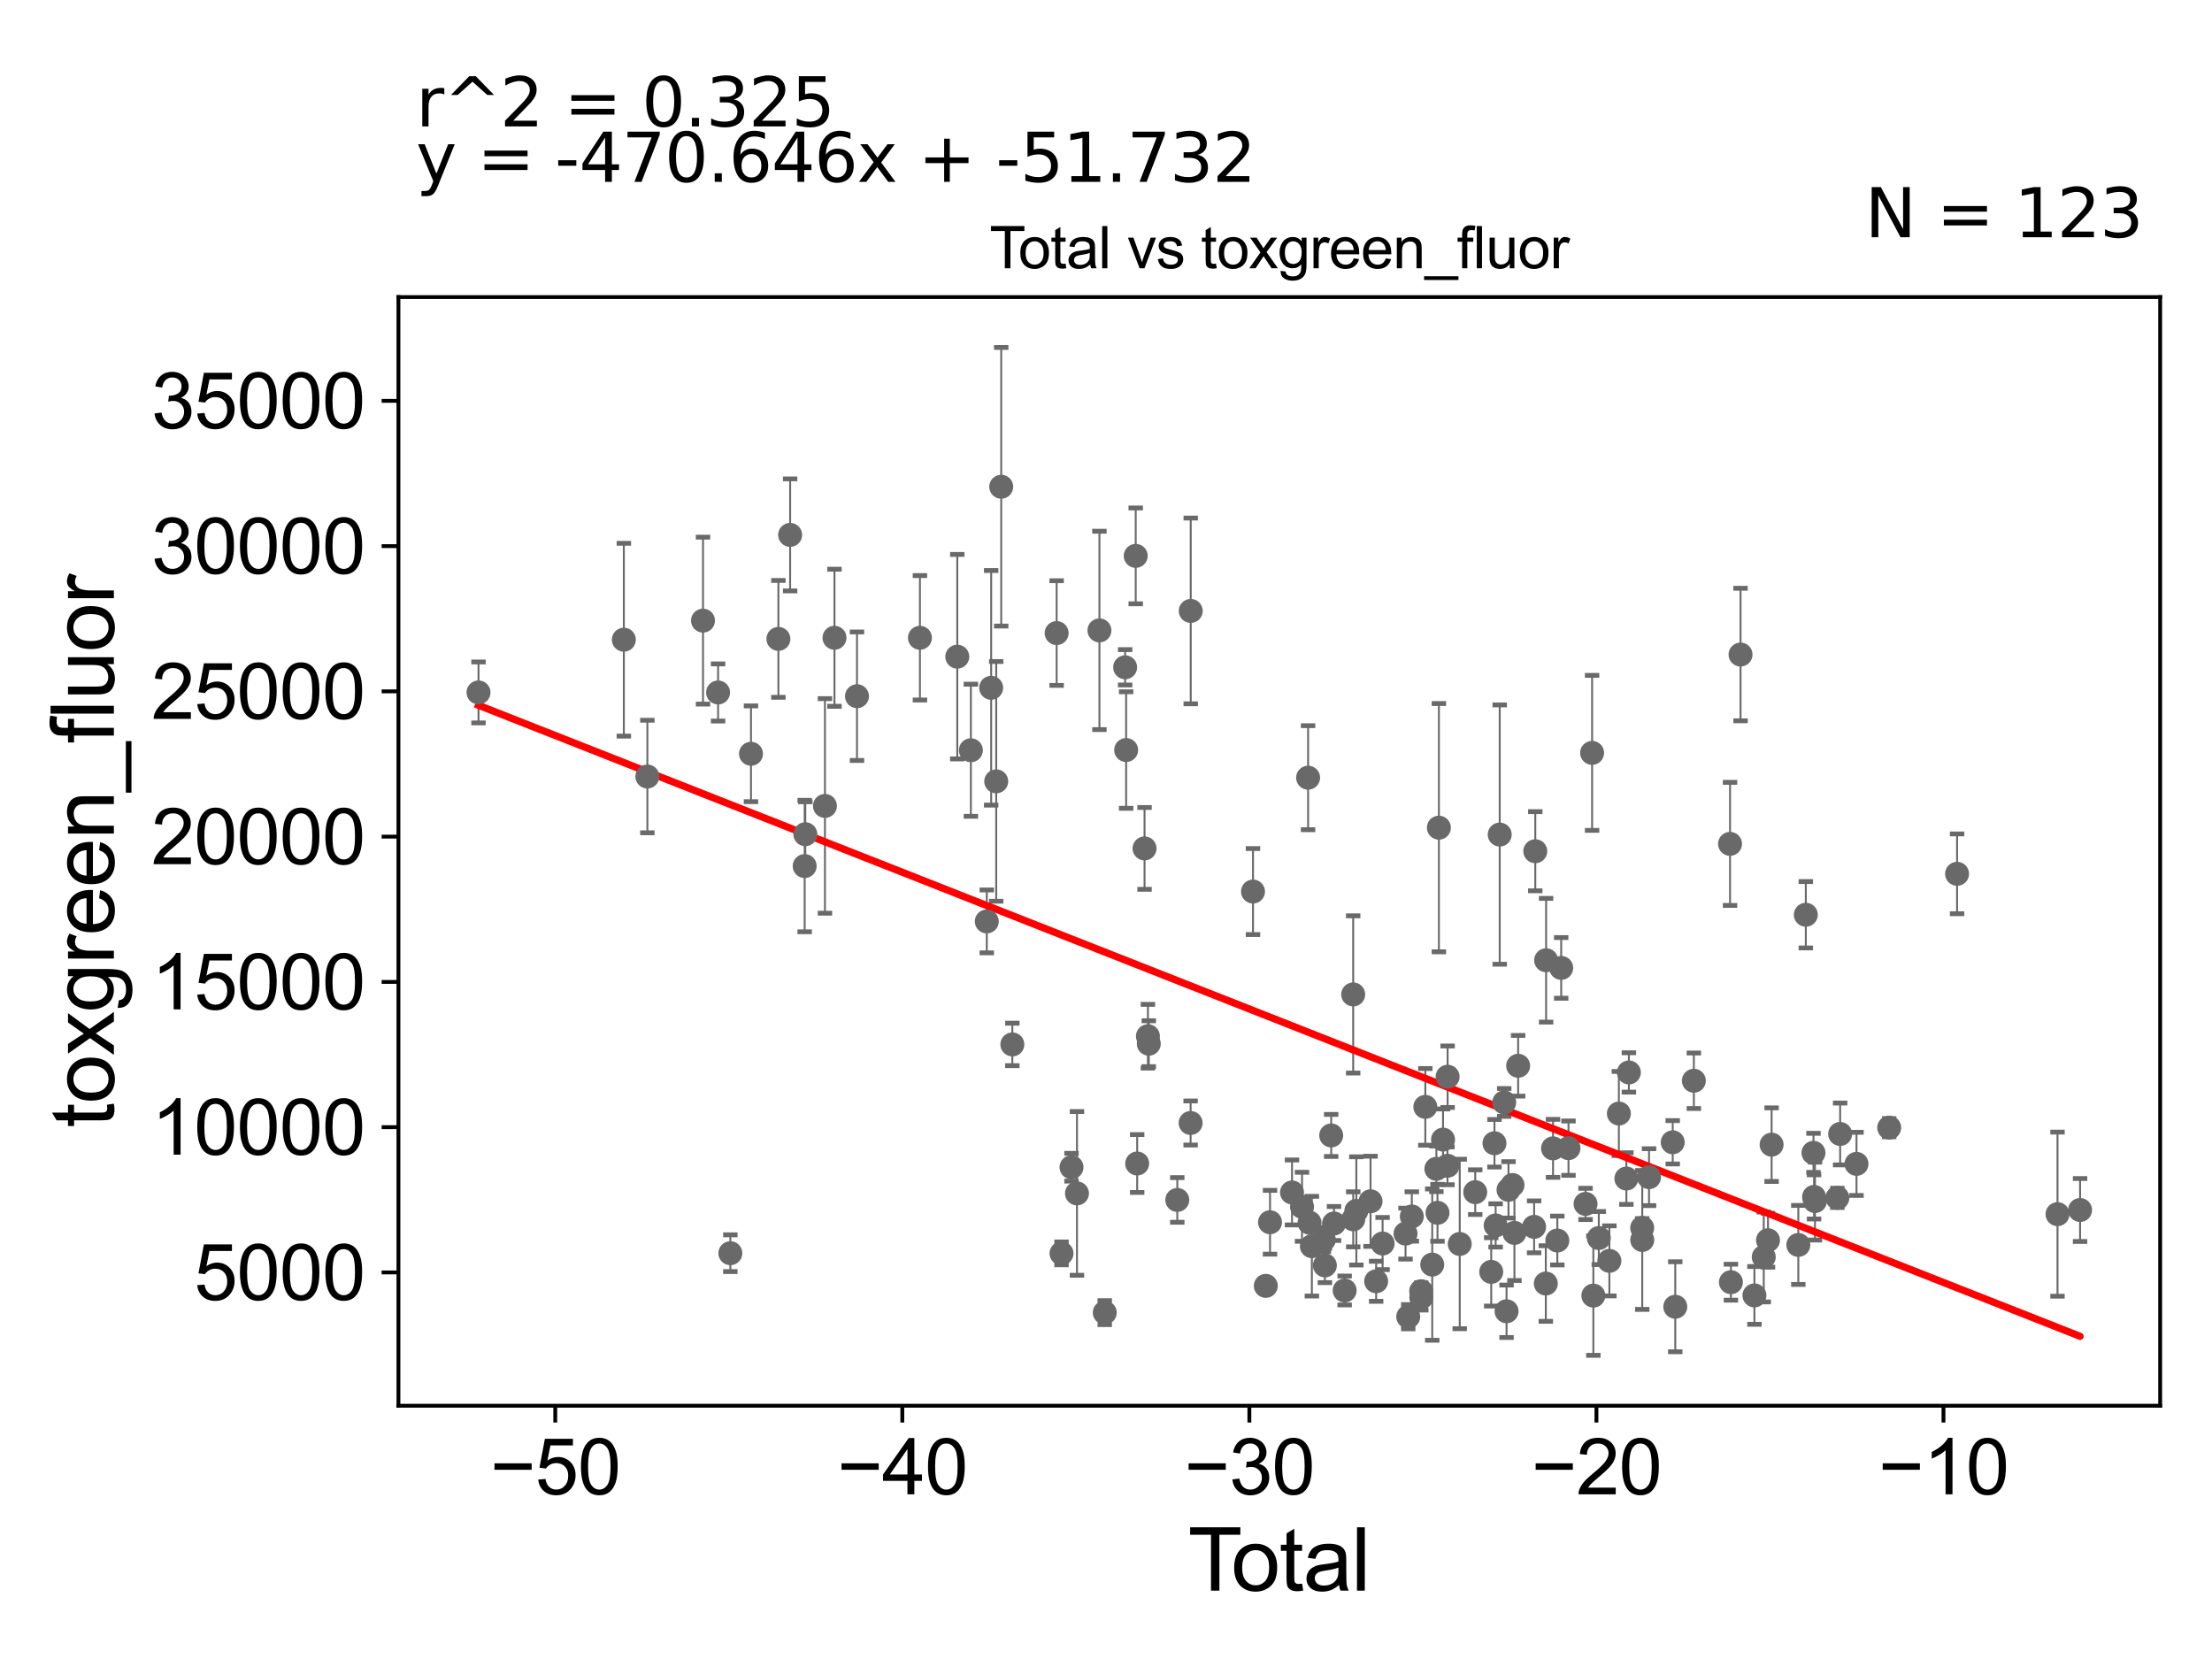 <?xml version="1.0" encoding="utf-8" standalone="no"?>
<!DOCTYPE svg PUBLIC "-//W3C//DTD SVG 1.1//EN"
  "http://www.w3.org/Graphics/SVG/1.1/DTD/svg11.dtd">
<svg xmlns:xlink="http://www.w3.org/1999/xlink" width="460.8pt" height="345.6pt" viewBox="0 0 460.8 345.6" xmlns="http://www.w3.org/2000/svg" version="1.1">
 <defs>
  <style type="text/css">*{stroke-linejoin: round; stroke-linecap: butt}</style>
 </defs>
 <g id="figure_1">
  <g id="patch_1">
   <path d="M 0 345.6 
L 460.8 345.6 
L 460.8 0 
L 0 0 
z
" style="fill: #ffffff"/>
  </g>
  <g id="axes_1">
   <g id="patch_2">
    <path d="M 83 292.84 
L 450 292.84 
L 450 61.886 
L 83 61.886 
z
" style="fill: #ffffff"/>
   </g>
   <g id="PathCollection_1">
    <defs>
     <path id="m4d4235be3f" d="M 0 1.118 
C 0.297 1.118 0.581 1 0.791 0.791 
C 1 0.581 1.118 0.297 1.118 0 
C 1.118 -0.297 1 -0.581 0.791 -0.791 
C 0.581 -1 0.297 -1.118 0 -1.118 
C -0.297 -1.118 -0.581 -1 -0.791 -0.791 
C -1 -0.581 -1.118 -0.297 -1.118 0 
C -1.118 0.297 -1 0.581 -0.791 0.791 
C -0.581 1 -0.297 1.118 0 1.118 
z
" style="stroke: #696969"/>
    </defs>
    <g clip-path="url(#p515d17e17a)">
     <use xlink:href="#m4d4235be3f" x="99.682" y="144.25" style="fill: #696969; stroke: #696969"/>
     <use xlink:href="#m4d4235be3f" x="296.053" y="268.978" style="fill: #696969; stroke: #696969"/>
     <use xlink:href="#m4d4235be3f" x="296.083" y="270.288" style="fill: #696969; stroke: #696969"/>
     <use xlink:href="#m4d4235be3f" x="296.922" y="230.582" style="fill: #696969; stroke: #696969"/>
     <use xlink:href="#m4d4235be3f" x="298.36" y="263.438" style="fill: #696969; stroke: #696969"/>
     <use xlink:href="#m4d4235be3f" x="299.223" y="243.487" style="fill: #696969; stroke: #696969"/>
     <use xlink:href="#m4d4235be3f" x="299.458" y="252.649" style="fill: #696969; stroke: #696969"/>
     <use xlink:href="#m4d4235be3f" x="299.747" y="172.421" style="fill: #696969; stroke: #696969"/>
     <use xlink:href="#m4d4235be3f" x="300.61" y="237.4" style="fill: #696969; stroke: #696969"/>
     <use xlink:href="#m4d4235be3f" x="301.537" y="242.857" style="fill: #696969; stroke: #696969"/>
     <use xlink:href="#m4d4235be3f" x="301.565" y="224.301" style="fill: #696969; stroke: #696969"/>
     <use xlink:href="#m4d4235be3f" x="304.089" y="259.141" style="fill: #696969; stroke: #696969"/>
     <use xlink:href="#m4d4235be3f" x="307.318" y="248.351" style="fill: #696969; stroke: #696969"/>
     <use xlink:href="#m4d4235be3f" x="310.648" y="264.956" style="fill: #696969; stroke: #696969"/>
     <use xlink:href="#m4d4235be3f" x="311.326" y="238.161" style="fill: #696969; stroke: #696969"/>
     <use xlink:href="#m4d4235be3f" x="311.569" y="255.282" style="fill: #696969; stroke: #696969"/>
     <use xlink:href="#m4d4235be3f" x="312.418" y="173.855" style="fill: #696969; stroke: #696969"/>
     <use xlink:href="#m4d4235be3f" x="313.356" y="229.657" style="fill: #696969; stroke: #696969"/>
     <use xlink:href="#m4d4235be3f" x="294.109" y="253.414" style="fill: #696969; stroke: #696969"/>
     <use xlink:href="#m4d4235be3f" x="293.362" y="274.289" style="fill: #696969; stroke: #696969"/>
     <use xlink:href="#m4d4235be3f" x="292.799" y="256.981" style="fill: #696969; stroke: #696969"/>
     <use xlink:href="#m4d4235be3f" x="288.02" y="259.051" style="fill: #696969; stroke: #696969"/>
     <use xlink:href="#m4d4235be3f" x="261.022" y="185.723" style="fill: #696969; stroke: #696969"/>
     <use xlink:href="#m4d4235be3f" x="263.687" y="267.866" style="fill: #696969; stroke: #696969"/>
     <use xlink:href="#m4d4235be3f" x="264.569" y="254.617" style="fill: #696969; stroke: #696969"/>
     <use xlink:href="#m4d4235be3f" x="269.149" y="248.409" style="fill: #696969; stroke: #696969"/>
     <use xlink:href="#m4d4235be3f" x="271.234" y="251.395" style="fill: #696969; stroke: #696969"/>
     <use xlink:href="#m4d4235be3f" x="272.502" y="162.008" style="fill: #696969; stroke: #696969"/>
     <use xlink:href="#m4d4235be3f" x="272.798" y="254.715" style="fill: #696969; stroke: #696969"/>
     <use xlink:href="#m4d4235be3f" x="273.287" y="259.601" style="fill: #696969; stroke: #696969"/>
     <use xlink:href="#m4d4235be3f" x="313.842" y="273.161" style="fill: #696969; stroke: #696969"/>
     <use xlink:href="#m4d4235be3f" x="275.777" y="258.237" style="fill: #696969; stroke: #696969"/>
     <use xlink:href="#m4d4235be3f" x="277.312" y="236.532" style="fill: #696969; stroke: #696969"/>
     <use xlink:href="#m4d4235be3f" x="277.899" y="254.876" style="fill: #696969; stroke: #696969"/>
     <use xlink:href="#m4d4235be3f" x="280.115" y="268.834" style="fill: #696969; stroke: #696969"/>
     <use xlink:href="#m4d4235be3f" x="281.893" y="207.158" style="fill: #696969; stroke: #696969"/>
     <use xlink:href="#m4d4235be3f" x="281.904" y="254.012" style="fill: #696969; stroke: #696969"/>
     <use xlink:href="#m4d4235be3f" x="282.554" y="252.255" style="fill: #696969; stroke: #696969"/>
     <use xlink:href="#m4d4235be3f" x="285.507" y="250.251" style="fill: #696969; stroke: #696969"/>
     <use xlink:href="#m4d4235be3f" x="286.678" y="266.913" style="fill: #696969; stroke: #696969"/>
     <use xlink:href="#m4d4235be3f" x="275.997" y="263.605" style="fill: #696969; stroke: #696969"/>
     <use xlink:href="#m4d4235be3f" x="314.249" y="247.867" style="fill: #696969; stroke: #696969"/>
     <use xlink:href="#m4d4235be3f" x="315.083" y="246.863" style="fill: #696969; stroke: #696969"/>
     <use xlink:href="#m4d4235be3f" x="315.484" y="256.834" style="fill: #696969; stroke: #696969"/>
     <use xlink:href="#m4d4235be3f" x="352.861" y="225.14" style="fill: #696969; stroke: #696969"/>
     <use xlink:href="#m4d4235be3f" x="360.398" y="175.795" style="fill: #696969; stroke: #696969"/>
     <use xlink:href="#m4d4235be3f" x="360.581" y="267.105" style="fill: #696969; stroke: #696969"/>
     <use xlink:href="#m4d4235be3f" x="362.587" y="136.353" style="fill: #696969; stroke: #696969"/>
     <use xlink:href="#m4d4235be3f" x="365.48" y="269.859" style="fill: #696969; stroke: #696969"/>
     <use xlink:href="#m4d4235be3f" x="367.422" y="261.858" style="fill: #696969; stroke: #696969"/>
     <use xlink:href="#m4d4235be3f" x="368.307" y="258.364" style="fill: #696969; stroke: #696969"/>
     <use xlink:href="#m4d4235be3f" x="369.058" y="238.451" style="fill: #696969; stroke: #696969"/>
     <use xlink:href="#m4d4235be3f" x="348.989" y="272.222" style="fill: #696969; stroke: #696969"/>
     <use xlink:href="#m4d4235be3f" x="374.624" y="259.341" style="fill: #696969; stroke: #696969"/>
     <use xlink:href="#m4d4235be3f" x="377.78" y="240.157" style="fill: #696969; stroke: #696969"/>
     <use xlink:href="#m4d4235be3f" x="377.902" y="249.336" style="fill: #696969; stroke: #696969"/>
     <use xlink:href="#m4d4235be3f" x="378.091" y="250.205" style="fill: #696969; stroke: #696969"/>
     <use xlink:href="#m4d4235be3f" x="382.759" y="249.537" style="fill: #696969; stroke: #696969"/>
     <use xlink:href="#m4d4235be3f" x="383.337" y="236.226" style="fill: #696969; stroke: #696969"/>
     <use xlink:href="#m4d4235be3f" x="386.742" y="242.457" style="fill: #696969; stroke: #696969"/>
     <use xlink:href="#m4d4235be3f" x="393.555" y="234.913" style="fill: #696969; stroke: #696969"/>
     <use xlink:href="#m4d4235be3f" x="407.695" y="182.034" style="fill: #696969; stroke: #696969"/>
     <use xlink:href="#m4d4235be3f" x="376.185" y="190.56" style="fill: #696969; stroke: #696969"/>
     <use xlink:href="#m4d4235be3f" x="248.052" y="127.267" style="fill: #696969; stroke: #696969"/>
     <use xlink:href="#m4d4235be3f" x="348.459" y="237.958" style="fill: #696969; stroke: #696969"/>
     <use xlink:href="#m4d4235be3f" x="342.113" y="258.307" style="fill: #696969; stroke: #696969"/>
     <use xlink:href="#m4d4235be3f" x="316.258" y="222.022" style="fill: #696969; stroke: #696969"/>
     <use xlink:href="#m4d4235be3f" x="428.617" y="252.931" style="fill: #696969; stroke: #696969"/>
     <use xlink:href="#m4d4235be3f" x="319.829" y="177.325" style="fill: #696969; stroke: #696969"/>
     <use xlink:href="#m4d4235be3f" x="322.021" y="267.382" style="fill: #696969; stroke: #696969"/>
     <use xlink:href="#m4d4235be3f" x="322.083" y="200.038" style="fill: #696969; stroke: #696969"/>
     <use xlink:href="#m4d4235be3f" x="323.527" y="239.225" style="fill: #696969; stroke: #696969"/>
     <use xlink:href="#m4d4235be3f" x="324.419" y="258.424" style="fill: #696969; stroke: #696969"/>
     <use xlink:href="#m4d4235be3f" x="325.226" y="201.632" style="fill: #696969; stroke: #696969"/>
     <use xlink:href="#m4d4235be3f" x="343.523" y="245.223" style="fill: #696969; stroke: #696969"/>
     <use xlink:href="#m4d4235be3f" x="326.745" y="239.182" style="fill: #696969; stroke: #696969"/>
     <use xlink:href="#m4d4235be3f" x="331.664" y="156.84" style="fill: #696969; stroke: #696969"/>
     <use xlink:href="#m4d4235be3f" x="331.925" y="269.898" style="fill: #696969; stroke: #696969"/>
     <use xlink:href="#m4d4235be3f" x="333.058" y="257.906" style="fill: #696969; stroke: #696969"/>
     <use xlink:href="#m4d4235be3f" x="335.263" y="262.66" style="fill: #696969; stroke: #696969"/>
     <use xlink:href="#m4d4235be3f" x="337.241" y="231.97" style="fill: #696969; stroke: #696969"/>
     <use xlink:href="#m4d4235be3f" x="338.805" y="245.514" style="fill: #696969; stroke: #696969"/>
     <use xlink:href="#m4d4235be3f" x="339.326" y="223.409" style="fill: #696969; stroke: #696969"/>
     <use xlink:href="#m4d4235be3f" x="342.098" y="255.787" style="fill: #696969; stroke: #696969"/>
     <use xlink:href="#m4d4235be3f" x="330.299" y="250.797" style="fill: #696969; stroke: #696969"/>
     <use xlink:href="#m4d4235be3f" x="248.027" y="233.938" style="fill: #696969; stroke: #696969"/>
     <use xlink:href="#m4d4235be3f" x="319.586" y="255.576" style="fill: #696969; stroke: #696969"/>
     <use xlink:href="#m4d4235be3f" x="433.318" y="252.064" style="fill: #696969; stroke: #696969"/>
     <use xlink:href="#m4d4235be3f" x="178.527" y="145.033" style="fill: #696969; stroke: #696969"/>
     <use xlink:href="#m4d4235be3f" x="191.639" y="132.864" style="fill: #696969; stroke: #696969"/>
     <use xlink:href="#m4d4235be3f" x="239.315" y="217.425" style="fill: #696969; stroke: #696969"/>
     <use xlink:href="#m4d4235be3f" x="239.133" y="215.864" style="fill: #696969; stroke: #696969"/>
     <use xlink:href="#m4d4235be3f" x="238.43" y="176.739" style="fill: #696969; stroke: #696969"/>
     <use xlink:href="#m4d4235be3f" x="236.894" y="242.38" style="fill: #696969; stroke: #696969"/>
     <use xlink:href="#m4d4235be3f" x="236.59" y="115.8" style="fill: #696969; stroke: #696969"/>
     <use xlink:href="#m4d4235be3f" x="199.419" y="136.796" style="fill: #696969; stroke: #696969"/>
     <use xlink:href="#m4d4235be3f" x="202.252" y="156.289" style="fill: #696969; stroke: #696969"/>
     <use xlink:href="#m4d4235be3f" x="234.597" y="156.245" style="fill: #696969; stroke: #696969"/>
     <use xlink:href="#m4d4235be3f" x="234.388" y="139.012" style="fill: #696969; stroke: #696969"/>
     <use xlink:href="#m4d4235be3f" x="205.566" y="191.948" style="fill: #696969; stroke: #696969"/>
     <use xlink:href="#m4d4235be3f" x="206.478" y="143.283" style="fill: #696969; stroke: #696969"/>
     <use xlink:href="#m4d4235be3f" x="207.531" y="162.77" style="fill: #696969; stroke: #696969"/>
     <use xlink:href="#m4d4235be3f" x="208.573" y="101.4" style="fill: #696969; stroke: #696969"/>
     <use xlink:href="#m4d4235be3f" x="210.891" y="217.571" style="fill: #696969; stroke: #696969"/>
     <use xlink:href="#m4d4235be3f" x="230.139" y="273.442" style="fill: #696969; stroke: #696969"/>
     <use xlink:href="#m4d4235be3f" x="229.031" y="131.325" style="fill: #696969; stroke: #696969"/>
     <use xlink:href="#m4d4235be3f" x="220.117" y="131.882" style="fill: #696969; stroke: #696969"/>
     <use xlink:href="#m4d4235be3f" x="224.354" y="248.607" style="fill: #696969; stroke: #696969"/>
     <use xlink:href="#m4d4235be3f" x="223.217" y="243.157" style="fill: #696969; stroke: #696969"/>
     <use xlink:href="#m4d4235be3f" x="173.838" y="132.858" style="fill: #696969; stroke: #696969"/>
     <use xlink:href="#m4d4235be3f" x="171.851" y="167.889" style="fill: #696969; stroke: #696969"/>
     <use xlink:href="#m4d4235be3f" x="221.137" y="261.099" style="fill: #696969; stroke: #696969"/>
     <use xlink:href="#m4d4235be3f" x="162.154" y="133.093" style="fill: #696969; stroke: #696969"/>
     <use xlink:href="#m4d4235be3f" x="245.249" y="249.969" style="fill: #696969; stroke: #696969"/>
     <use xlink:href="#m4d4235be3f" x="167.762" y="173.782" style="fill: #696969; stroke: #696969"/>
     <use xlink:href="#m4d4235be3f" x="152.143" y="261.064" style="fill: #696969; stroke: #696969"/>
     <use xlink:href="#m4d4235be3f" x="129.958" y="133.258" style="fill: #696969; stroke: #696969"/>
     <use xlink:href="#m4d4235be3f" x="149.591" y="144.251" style="fill: #696969; stroke: #696969"/>
     <use xlink:href="#m4d4235be3f" x="146.449" y="129.286" style="fill: #696969; stroke: #696969"/>
     <use xlink:href="#m4d4235be3f" x="167.629" y="180.416" style="fill: #696969; stroke: #696969"/>
     <use xlink:href="#m4d4235be3f" x="134.858" y="161.76" style="fill: #696969; stroke: #696969"/>
     <use xlink:href="#m4d4235be3f" x="164.599" y="111.429" style="fill: #696969; stroke: #696969"/>
     <use xlink:href="#m4d4235be3f" x="156.446" y="157.025" style="fill: #696969; stroke: #696969"/>
    </g>
   </g>
   <g id="matplotlib.axis_1">
    <g id="xtick_1">
     <g id="line2d_1">
      <defs>
       <path id="m145b345617" d="M 0 0 
L 0 3.5 
" style="stroke: #000000; stroke-width: 0.8"/>
      </defs>
      <g>
       <use xlink:href="#m145b345617" x="115.67" y="292.84" style="stroke: #000000; stroke-width: 0.8"/>
      </g>
     </g>
     <g id="text_1">
      <!-- −50 -->
      <g transform="translate(102.1 311.293)scale(0.16 -0.16)">
       <defs>
        <path id="ArialMT-2212" d="M 3381 1997 
L 356 1997 
L 356 2522 
L 3381 2522 
L 3381 1997 
z
" transform="scale(0.016)"/>
        <path id="ArialMT-35" d="M 266 1200 
L 856 1250 
Q 922 819 1161 601 
Q 1400 384 1738 384 
Q 2144 384 2425 690 
Q 2706 997 2706 1503 
Q 2706 1984 2436 2262 
Q 2166 2541 1728 2541 
Q 1456 2541 1237 2417 
Q 1019 2294 894 2097 
L 366 2166 
L 809 4519 
L 3088 4519 
L 3088 3981 
L 1259 3981 
L 1013 2750 
Q 1425 3038 1878 3038 
Q 2478 3038 2890 2622 
Q 3303 2206 3303 1553 
Q 3303 931 2941 478 
Q 2500 -78 1738 -78 
Q 1113 -78 717 272 
Q 322 622 266 1200 
z
" transform="scale(0.016)"/>
        <path id="ArialMT-30" d="M 266 2259 
Q 266 3072 433 3567 
Q 600 4063 929 4331 
Q 1259 4600 1759 4600 
Q 2128 4600 2406 4451 
Q 2684 4303 2865 4023 
Q 3047 3744 3150 3342 
Q 3253 2941 3253 2259 
Q 3253 1453 3087 958 
Q 2922 463 2592 192 
Q 2263 -78 1759 -78 
Q 1097 -78 719 397 
Q 266 969 266 2259 
z
M 844 2259 
Q 844 1131 1108 757 
Q 1372 384 1759 384 
Q 2147 384 2411 759 
Q 2675 1134 2675 2259 
Q 2675 3391 2411 3762 
Q 2147 4134 1753 4134 
Q 1366 4134 1134 3806 
Q 844 3388 844 2259 
z
" transform="scale(0.016)"/>
       </defs>
       <use xlink:href="#ArialMT-2212"/>
       <use xlink:href="#ArialMT-35" x="58.398"/>
       <use xlink:href="#ArialMT-30" x="114.014"/>
      </g>
     </g>
    </g>
    <g id="xtick_2">
     <g id="line2d_2">
      <g>
       <use xlink:href="#m145b345617" x="187.968" y="292.84" style="stroke: #000000; stroke-width: 0.8"/>
      </g>
     </g>
     <g id="text_2">
      <!-- −40 -->
      <g transform="translate(174.398 311.293)scale(0.16 -0.16)">
       <defs>
        <path id="ArialMT-34" d="M 2069 0 
L 2069 1097 
L 81 1097 
L 81 1613 
L 2172 4581 
L 2631 4581 
L 2631 1613 
L 3250 1613 
L 3250 1097 
L 2631 1097 
L 2631 0 
L 2069 0 
z
M 2069 1613 
L 2069 3678 
L 634 1613 
L 2069 1613 
z
" transform="scale(0.016)"/>
       </defs>
       <use xlink:href="#ArialMT-2212"/>
       <use xlink:href="#ArialMT-34" x="58.398"/>
       <use xlink:href="#ArialMT-30" x="114.014"/>
      </g>
     </g>
    </g>
    <g id="xtick_3">
     <g id="line2d_3">
      <g>
       <use xlink:href="#m145b345617" x="260.266" y="292.84" style="stroke: #000000; stroke-width: 0.8"/>
      </g>
     </g>
     <g id="text_3">
      <!-- −30 -->
      <g transform="translate(246.696 311.293)scale(0.16 -0.16)">
       <defs>
        <path id="ArialMT-33" d="M 269 1209 
L 831 1284 
Q 928 806 1161 595 
Q 1394 384 1728 384 
Q 2125 384 2398 659 
Q 2672 934 2672 1341 
Q 2672 1728 2419 1979 
Q 2166 2231 1775 2231 
Q 1616 2231 1378 2169 
L 1441 2663 
Q 1497 2656 1531 2656 
Q 1891 2656 2178 2843 
Q 2466 3031 2466 3422 
Q 2466 3731 2256 3934 
Q 2047 4138 1716 4138 
Q 1388 4138 1169 3931 
Q 950 3725 888 3313 
L 325 3413 
Q 428 3978 793 4289 
Q 1159 4600 1703 4600 
Q 2078 4600 2393 4439 
Q 2709 4278 2876 4000 
Q 3044 3722 3044 3409 
Q 3044 3113 2884 2869 
Q 2725 2625 2413 2481 
Q 2819 2388 3044 2092 
Q 3269 1797 3269 1353 
Q 3269 753 2831 336 
Q 2394 -81 1725 -81 
Q 1122 -81 723 278 
Q 325 638 269 1209 
z
" transform="scale(0.016)"/>
       </defs>
       <use xlink:href="#ArialMT-2212"/>
       <use xlink:href="#ArialMT-33" x="58.398"/>
       <use xlink:href="#ArialMT-30" x="114.014"/>
      </g>
     </g>
    </g>
    <g id="xtick_4">
     <g id="line2d_4">
      <g>
       <use xlink:href="#m145b345617" x="332.564" y="292.84" style="stroke: #000000; stroke-width: 0.8"/>
      </g>
     </g>
     <g id="text_4">
      <!-- −20 -->
      <g transform="translate(318.994 311.293)scale(0.16 -0.16)">
       <defs>
        <path id="ArialMT-32" d="M 3222 541 
L 3222 0 
L 194 0 
Q 188 203 259 391 
Q 375 700 629 1000 
Q 884 1300 1366 1694 
Q 2113 2306 2375 2664 
Q 2638 3022 2638 3341 
Q 2638 3675 2398 3904 
Q 2159 4134 1775 4134 
Q 1369 4134 1125 3890 
Q 881 3647 878 3216 
L 300 3275 
Q 359 3922 746 4261 
Q 1134 4600 1788 4600 
Q 2447 4600 2831 4234 
Q 3216 3869 3216 3328 
Q 3216 3053 3103 2787 
Q 2991 2522 2730 2228 
Q 2469 1934 1863 1422 
Q 1356 997 1212 845 
Q 1069 694 975 541 
L 3222 541 
z
" transform="scale(0.016)"/>
       </defs>
       <use xlink:href="#ArialMT-2212"/>
       <use xlink:href="#ArialMT-32" x="58.398"/>
       <use xlink:href="#ArialMT-30" x="114.014"/>
      </g>
     </g>
    </g>
    <g id="xtick_5">
     <g id="line2d_5">
      <g>
       <use xlink:href="#m145b345617" x="404.862" y="292.84" style="stroke: #000000; stroke-width: 0.8"/>
      </g>
     </g>
     <g id="text_5">
      <!-- −10 -->
      <g transform="translate(391.292 311.293)scale(0.16 -0.16)">
       <defs>
        <path id="ArialMT-31" d="M 2384 0 
L 1822 0 
L 1822 3584 
Q 1619 3391 1289 3197 
Q 959 3003 697 2906 
L 697 3450 
Q 1169 3672 1522 3987 
Q 1875 4303 2022 4600 
L 2384 4600 
L 2384 0 
z
" transform="scale(0.016)"/>
       </defs>
       <use xlink:href="#ArialMT-2212"/>
       <use xlink:href="#ArialMT-31" x="58.398"/>
       <use xlink:href="#ArialMT-30" x="114.014"/>
      </g>
     </g>
    </g>
    <g id="text_6">
     <!-- Total -->
     <g transform="translate(247.495 331.357)scale(0.18 -0.18)">
      <defs>
       <path id="ArialMT-54" d="M 1659 0 
L 1659 4041 
L 150 4041 
L 150 4581 
L 3781 4581 
L 3781 4041 
L 2266 4041 
L 2266 0 
L 1659 0 
z
" transform="scale(0.016)"/>
       <path id="ArialMT-6f" d="M 213 1659 
Q 213 2581 725 3025 
Q 1153 3394 1769 3394 
Q 2453 3394 2887 2945 
Q 3322 2497 3322 1706 
Q 3322 1066 3130 698 
Q 2938 331 2570 128 
Q 2203 -75 1769 -75 
Q 1072 -75 642 372 
Q 213 819 213 1659 
z
M 791 1659 
Q 791 1022 1069 705 
Q 1347 388 1769 388 
Q 2188 388 2466 706 
Q 2744 1025 2744 1678 
Q 2744 2294 2464 2611 
Q 2184 2928 1769 2928 
Q 1347 2928 1069 2612 
Q 791 2297 791 1659 
z
" transform="scale(0.016)"/>
       <path id="ArialMT-74" d="M 1650 503 
L 1731 6 
Q 1494 -44 1306 -44 
Q 1000 -44 831 53 
Q 663 150 594 308 
Q 525 466 525 972 
L 525 2881 
L 113 2881 
L 113 3319 
L 525 3319 
L 525 4141 
L 1084 4478 
L 1084 3319 
L 1650 3319 
L 1650 2881 
L 1084 2881 
L 1084 941 
Q 1084 700 1114 631 
Q 1144 563 1211 522 
Q 1278 481 1403 481 
Q 1497 481 1650 503 
z
" transform="scale(0.016)"/>
       <path id="ArialMT-61" d="M 2588 409 
Q 2275 144 1986 34 
Q 1697 -75 1366 -75 
Q 819 -75 525 192 
Q 231 459 231 875 
Q 231 1119 342 1320 
Q 453 1522 633 1644 
Q 813 1766 1038 1828 
Q 1203 1872 1538 1913 
Q 2219 1994 2541 2106 
Q 2544 2222 2544 2253 
Q 2544 2597 2384 2738 
Q 2169 2928 1744 2928 
Q 1347 2928 1158 2789 
Q 969 2650 878 2297 
L 328 2372 
Q 403 2725 575 2942 
Q 747 3159 1072 3276 
Q 1397 3394 1825 3394 
Q 2250 3394 2515 3294 
Q 2781 3194 2906 3042 
Q 3031 2891 3081 2659 
Q 3109 2516 3109 2141 
L 3109 1391 
Q 3109 606 3145 398 
Q 3181 191 3288 0 
L 2700 0 
Q 2613 175 2588 409 
z
M 2541 1666 
Q 2234 1541 1622 1453 
Q 1275 1403 1131 1340 
Q 988 1278 909 1158 
Q 831 1038 831 891 
Q 831 666 1001 516 
Q 1172 366 1500 366 
Q 1825 366 2078 508 
Q 2331 650 2450 897 
Q 2541 1088 2541 1459 
L 2541 1666 
z
" transform="scale(0.016)"/>
       <path id="ArialMT-6c" d="M 409 0 
L 409 4581 
L 972 4581 
L 972 0 
L 409 0 
z
" transform="scale(0.016)"/>
      </defs>
      <use xlink:href="#ArialMT-54"/>
      <use xlink:href="#ArialMT-6f" x="49.959"/>
      <use xlink:href="#ArialMT-74" x="105.574"/>
      <use xlink:href="#ArialMT-61" x="133.357"/>
      <use xlink:href="#ArialMT-6c" x="188.973"/>
     </g>
    </g>
   </g>
   <g id="matplotlib.axis_2">
    <g id="ytick_1">
     <g id="line2d_6">
      <defs>
       <path id="mec800b8493" d="M 0 0 
L -3.5 0 
" style="stroke: #000000; stroke-width: 0.8"/>
      </defs>
      <g>
       <use xlink:href="#mec800b8493" x="83" y="265.073" style="stroke: #000000; stroke-width: 0.8"/>
      </g>
     </g>
     <g id="text_7">
      <!-- 5000 -->
      <g transform="translate(40.41 270.8)scale(0.16 -0.16)">
       <use xlink:href="#ArialMT-35"/>
       <use xlink:href="#ArialMT-30" x="55.615"/>
       <use xlink:href="#ArialMT-30" x="111.23"/>
       <use xlink:href="#ArialMT-30" x="166.846"/>
      </g>
     </g>
    </g>
    <g id="ytick_2">
     <g id="line2d_7">
      <g>
       <use xlink:href="#mec800b8493" x="83" y="234.812" style="stroke: #000000; stroke-width: 0.8"/>
      </g>
     </g>
     <g id="text_8">
      <!-- 10000 -->
      <g transform="translate(31.512 240.538)scale(0.16 -0.16)">
       <use xlink:href="#ArialMT-31"/>
       <use xlink:href="#ArialMT-30" x="55.615"/>
       <use xlink:href="#ArialMT-30" x="111.23"/>
       <use xlink:href="#ArialMT-30" x="166.846"/>
       <use xlink:href="#ArialMT-30" x="222.461"/>
      </g>
     </g>
    </g>
    <g id="ytick_3">
     <g id="line2d_8">
      <g>
       <use xlink:href="#mec800b8493" x="83" y="204.55" style="stroke: #000000; stroke-width: 0.8"/>
      </g>
     </g>
     <g id="text_9">
      <!-- 15000 -->
      <g transform="translate(31.512 210.276)scale(0.16 -0.16)">
       <use xlink:href="#ArialMT-31"/>
       <use xlink:href="#ArialMT-35" x="55.615"/>
       <use xlink:href="#ArialMT-30" x="111.23"/>
       <use xlink:href="#ArialMT-30" x="166.846"/>
       <use xlink:href="#ArialMT-30" x="222.461"/>
      </g>
     </g>
    </g>
    <g id="ytick_4">
     <g id="line2d_9">
      <g>
       <use xlink:href="#mec800b8493" x="83" y="174.288" style="stroke: #000000; stroke-width: 0.8"/>
      </g>
     </g>
     <g id="text_10">
      <!-- 20000 -->
      <g transform="translate(31.512 180.014)scale(0.16 -0.16)">
       <use xlink:href="#ArialMT-32"/>
       <use xlink:href="#ArialMT-30" x="55.615"/>
       <use xlink:href="#ArialMT-30" x="111.23"/>
       <use xlink:href="#ArialMT-30" x="166.846"/>
       <use xlink:href="#ArialMT-30" x="222.461"/>
      </g>
     </g>
    </g>
    <g id="ytick_5">
     <g id="line2d_10">
      <g>
       <use xlink:href="#mec800b8493" x="83" y="144.026" style="stroke: #000000; stroke-width: 0.8"/>
      </g>
     </g>
     <g id="text_11">
      <!-- 25000 -->
      <g transform="translate(31.512 149.752)scale(0.16 -0.16)">
       <use xlink:href="#ArialMT-32"/>
       <use xlink:href="#ArialMT-35" x="55.615"/>
       <use xlink:href="#ArialMT-30" x="111.23"/>
       <use xlink:href="#ArialMT-30" x="166.846"/>
       <use xlink:href="#ArialMT-30" x="222.461"/>
      </g>
     </g>
    </g>
    <g id="ytick_6">
     <g id="line2d_11">
      <g>
       <use xlink:href="#mec800b8493" x="83" y="113.764" style="stroke: #000000; stroke-width: 0.8"/>
      </g>
     </g>
     <g id="text_12">
      <!-- 30000 -->
      <g transform="translate(31.512 119.491)scale(0.16 -0.16)">
       <use xlink:href="#ArialMT-33"/>
       <use xlink:href="#ArialMT-30" x="55.615"/>
       <use xlink:href="#ArialMT-30" x="111.23"/>
       <use xlink:href="#ArialMT-30" x="166.846"/>
       <use xlink:href="#ArialMT-30" x="222.461"/>
      </g>
     </g>
    </g>
    <g id="ytick_7">
     <g id="line2d_12">
      <g>
       <use xlink:href="#mec800b8493" x="83" y="83.502" style="stroke: #000000; stroke-width: 0.8"/>
      </g>
     </g>
     <g id="text_13">
      <!-- 35000 -->
      <g transform="translate(31.512 89.229)scale(0.16 -0.16)">
       <use xlink:href="#ArialMT-33"/>
       <use xlink:href="#ArialMT-35" x="55.615"/>
       <use xlink:href="#ArialMT-30" x="111.23"/>
       <use xlink:href="#ArialMT-30" x="166.846"/>
       <use xlink:href="#ArialMT-30" x="222.461"/>
      </g>
     </g>
    </g>
    <g id="text_14">
     <!-- toxgreen_fluor -->
     <g transform="translate(23.724 234.895)rotate(-90)scale(0.18 -0.18)">
      <defs>
       <path id="ArialMT-78" d="M 47 0 
L 1259 1725 
L 138 3319 
L 841 3319 
L 1350 2541 
Q 1494 2319 1581 2169 
Q 1719 2375 1834 2534 
L 2394 3319 
L 3066 3319 
L 1919 1756 
L 3153 0 
L 2463 0 
L 1781 1031 
L 1600 1309 
L 728 0 
L 47 0 
z
" transform="scale(0.016)"/>
       <path id="ArialMT-67" d="M 319 -275 
L 866 -356 
Q 900 -609 1056 -725 
Q 1266 -881 1628 -881 
Q 2019 -881 2231 -725 
Q 2444 -569 2519 -288 
Q 2563 -116 2559 434 
Q 2191 0 1641 0 
Q 956 0 581 494 
Q 206 988 206 1678 
Q 206 2153 378 2554 
Q 550 2956 876 3175 
Q 1203 3394 1644 3394 
Q 2231 3394 2613 2919 
L 2613 3319 
L 3131 3319 
L 3131 450 
Q 3131 -325 2973 -648 
Q 2816 -972 2473 -1159 
Q 2131 -1347 1631 -1347 
Q 1038 -1347 672 -1080 
Q 306 -813 319 -275 
z
M 784 1719 
Q 784 1066 1043 766 
Q 1303 466 1694 466 
Q 2081 466 2343 764 
Q 2606 1063 2606 1700 
Q 2606 2309 2336 2618 
Q 2066 2928 1684 2928 
Q 1309 2928 1046 2623 
Q 784 2319 784 1719 
z
" transform="scale(0.016)"/>
       <path id="ArialMT-72" d="M 416 0 
L 416 3319 
L 922 3319 
L 922 2816 
Q 1116 3169 1280 3281 
Q 1444 3394 1641 3394 
Q 1925 3394 2219 3213 
L 2025 2691 
Q 1819 2813 1613 2813 
Q 1428 2813 1281 2702 
Q 1134 2591 1072 2394 
Q 978 2094 978 1738 
L 978 0 
L 416 0 
z
" transform="scale(0.016)"/>
       <path id="ArialMT-65" d="M 2694 1069 
L 3275 997 
Q 3138 488 2766 206 
Q 2394 -75 1816 -75 
Q 1088 -75 661 373 
Q 234 822 234 1631 
Q 234 2469 665 2931 
Q 1097 3394 1784 3394 
Q 2450 3394 2872 2941 
Q 3294 2488 3294 1666 
Q 3294 1616 3291 1516 
L 816 1516 
Q 847 969 1125 678 
Q 1403 388 1819 388 
Q 2128 388 2347 550 
Q 2566 713 2694 1069 
z
M 847 1978 
L 2700 1978 
Q 2663 2397 2488 2606 
Q 2219 2931 1791 2931 
Q 1403 2931 1139 2672 
Q 875 2413 847 1978 
z
" transform="scale(0.016)"/>
       <path id="ArialMT-6e" d="M 422 0 
L 422 3319 
L 928 3319 
L 928 2847 
Q 1294 3394 1984 3394 
Q 2284 3394 2536 3286 
Q 2788 3178 2913 3003 
Q 3038 2828 3088 2588 
Q 3119 2431 3119 2041 
L 3119 0 
L 2556 0 
L 2556 2019 
Q 2556 2363 2490 2533 
Q 2425 2703 2258 2804 
Q 2091 2906 1866 2906 
Q 1506 2906 1245 2678 
Q 984 2450 984 1813 
L 984 0 
L 422 0 
z
" transform="scale(0.016)"/>
       <path id="ArialMT-5f" d="M -97 -1272 
L -97 -866 
L 3631 -866 
L 3631 -1272 
L -97 -1272 
z
" transform="scale(0.016)"/>
       <path id="ArialMT-66" d="M 556 0 
L 556 2881 
L 59 2881 
L 59 3319 
L 556 3319 
L 556 3672 
Q 556 4006 616 4169 
Q 697 4388 901 4523 
Q 1106 4659 1475 4659 
Q 1713 4659 2000 4603 
L 1916 4113 
Q 1741 4144 1584 4144 
Q 1328 4144 1222 4034 
Q 1116 3925 1116 3625 
L 1116 3319 
L 1763 3319 
L 1763 2881 
L 1116 2881 
L 1116 0 
L 556 0 
z
" transform="scale(0.016)"/>
       <path id="ArialMT-75" d="M 2597 0 
L 2597 488 
Q 2209 -75 1544 -75 
Q 1250 -75 995 37 
Q 741 150 617 320 
Q 494 491 444 738 
Q 409 903 409 1263 
L 409 3319 
L 972 3319 
L 972 1478 
Q 972 1038 1006 884 
Q 1059 663 1231 536 
Q 1403 409 1656 409 
Q 1909 409 2131 539 
Q 2353 669 2445 892 
Q 2538 1116 2538 1541 
L 2538 3319 
L 3100 3319 
L 3100 0 
L 2597 0 
z
" transform="scale(0.016)"/>
      </defs>
      <use xlink:href="#ArialMT-74"/>
      <use xlink:href="#ArialMT-6f" x="27.783"/>
      <use xlink:href="#ArialMT-78" x="83.398"/>
      <use xlink:href="#ArialMT-67" x="133.398"/>
      <use xlink:href="#ArialMT-72" x="189.014"/>
      <use xlink:href="#ArialMT-65" x="222.314"/>
      <use xlink:href="#ArialMT-65" x="277.93"/>
      <use xlink:href="#ArialMT-6e" x="333.545"/>
      <use xlink:href="#ArialMT-5f" x="389.16"/>
      <use xlink:href="#ArialMT-66" x="444.775"/>
      <use xlink:href="#ArialMT-6c" x="472.559"/>
      <use xlink:href="#ArialMT-75" x="494.775"/>
      <use xlink:href="#ArialMT-6f" x="550.391"/>
      <use xlink:href="#ArialMT-72" x="606.006"/>
     </g>
    </g>
   </g>
   <g id="LineCollection_1">
    <path d="M 99.682 150.595 
L 99.682 137.905 
" clip-path="url(#p515d17e17a)" style="fill: none; stroke: #696969; stroke-width: 0.4"/>
    <path d="M 296.053 270.724 
L 296.053 267.231 
" clip-path="url(#p515d17e17a)" style="fill: none; stroke: #696969; stroke-width: 0.4"/>
    <path d="M 296.083 272.91 
L 296.083 267.666 
" clip-path="url(#p515d17e17a)" style="fill: none; stroke: #696969; stroke-width: 0.4"/>
    <path d="M 296.922 238.567 
L 296.922 222.597 
" clip-path="url(#p515d17e17a)" style="fill: none; stroke: #696969; stroke-width: 0.4"/>
    <path d="M 298.36 279.201 
L 298.36 247.675 
" clip-path="url(#p515d17e17a)" style="fill: none; stroke: #696969; stroke-width: 0.4"/>
    <path d="M 299.223 248.232 
L 299.223 238.741 
" clip-path="url(#p515d17e17a)" style="fill: none; stroke: #696969; stroke-width: 0.4"/>
    <path d="M 299.458 258.578 
L 299.458 246.72 
" clip-path="url(#p515d17e17a)" style="fill: none; stroke: #696969; stroke-width: 0.4"/>
    <path d="M 299.747 198.281 
L 299.747 146.56 
" clip-path="url(#p515d17e17a)" style="fill: none; stroke: #696969; stroke-width: 0.4"/>
    <path d="M 300.61 243.779 
L 300.61 231.022 
" clip-path="url(#p515d17e17a)" style="fill: none; stroke: #696969; stroke-width: 0.4"/>
    <path d="M 301.537 246.795 
L 301.537 238.919 
" clip-path="url(#p515d17e17a)" style="fill: none; stroke: #696969; stroke-width: 0.4"/>
    <path d="M 301.565 230.701 
L 301.565 217.901 
" clip-path="url(#p515d17e17a)" style="fill: none; stroke: #696969; stroke-width: 0.4"/>
    <path d="M 304.089 276.793 
L 304.089 241.489 
" clip-path="url(#p515d17e17a)" style="fill: none; stroke: #696969; stroke-width: 0.4"/>
    <path d="M 307.318 253.005 
L 307.318 243.697 
" clip-path="url(#p515d17e17a)" style="fill: none; stroke: #696969; stroke-width: 0.4"/>
    <path d="M 310.648 272.077 
L 310.648 257.836 
" clip-path="url(#p515d17e17a)" style="fill: none; stroke: #696969; stroke-width: 0.4"/>
    <path d="M 311.326 243.113 
L 311.326 233.209 
" clip-path="url(#p515d17e17a)" style="fill: none; stroke: #696969; stroke-width: 0.4"/>
    <path d="M 311.569 259.79 
L 311.569 250.774 
" clip-path="url(#p515d17e17a)" style="fill: none; stroke: #696969; stroke-width: 0.4"/>
    <path d="M 312.418 200.865 
L 312.418 146.844 
" clip-path="url(#p515d17e17a)" style="fill: none; stroke: #696969; stroke-width: 0.4"/>
    <path d="M 313.356 232.559 
L 313.356 226.755 
" clip-path="url(#p515d17e17a)" style="fill: none; stroke: #696969; stroke-width: 0.4"/>
    <path d="M 294.109 258.552 
L 294.109 248.275 
" clip-path="url(#p515d17e17a)" style="fill: none; stroke: #696969; stroke-width: 0.4"/>
    <path d="M 293.362 276.811 
L 293.362 271.767 
" clip-path="url(#p515d17e17a)" style="fill: none; stroke: #696969; stroke-width: 0.4"/>
    <path d="M 292.799 262.288 
L 292.799 251.674 
" clip-path="url(#p515d17e17a)" style="fill: none; stroke: #696969; stroke-width: 0.4"/>
    <path d="M 288.02 264.477 
L 288.02 253.626 
" clip-path="url(#p515d17e17a)" style="fill: none; stroke: #696969; stroke-width: 0.4"/>
    <path d="M 261.022 194.681 
L 261.022 176.766 
" clip-path="url(#p515d17e17a)" style="fill: none; stroke: #696969; stroke-width: 0.4"/>
    <path d="M 263.687 269.289 
L 263.687 266.443 
" clip-path="url(#p515d17e17a)" style="fill: none; stroke: #696969; stroke-width: 0.4"/>
    <path d="M 264.569 261.264 
L 264.569 247.97 
" clip-path="url(#p515d17e17a)" style="fill: none; stroke: #696969; stroke-width: 0.4"/>
    <path d="M 269.149 255.174 
L 269.149 241.644 
" clip-path="url(#p515d17e17a)" style="fill: none; stroke: #696969; stroke-width: 0.4"/>
    <path d="M 271.234 258.583 
L 271.234 244.208 
" clip-path="url(#p515d17e17a)" style="fill: none; stroke: #696969; stroke-width: 0.4"/>
    <path d="M 272.502 172.843 
L 272.502 151.173 
" clip-path="url(#p515d17e17a)" style="fill: none; stroke: #696969; stroke-width: 0.4"/>
    <path d="M 272.798 255.468 
L 272.798 253.962 
" clip-path="url(#p515d17e17a)" style="fill: none; stroke: #696969; stroke-width: 0.4"/>
    <path d="M 273.287 269.984 
L 273.287 249.219 
" clip-path="url(#p515d17e17a)" style="fill: none; stroke: #696969; stroke-width: 0.4"/>
    <path d="M 313.842 278.623 
L 313.842 267.7 
" clip-path="url(#p515d17e17a)" style="fill: none; stroke: #696969; stroke-width: 0.4"/>
    <path d="M 275.777 260.745 
L 275.777 255.728 
" clip-path="url(#p515d17e17a)" style="fill: none; stroke: #696969; stroke-width: 0.4"/>
    <path d="M 277.312 240.912 
L 277.312 232.152 
" clip-path="url(#p515d17e17a)" style="fill: none; stroke: #696969; stroke-width: 0.4"/>
    <path d="M 277.899 258.413 
L 277.899 251.34 
" clip-path="url(#p515d17e17a)" style="fill: none; stroke: #696969; stroke-width: 0.4"/>
    <path d="M 280.115 271.843 
L 280.115 265.824 
" clip-path="url(#p515d17e17a)" style="fill: none; stroke: #696969; stroke-width: 0.4"/>
    <path d="M 281.893 223.535 
L 281.893 190.782 
" clip-path="url(#p515d17e17a)" style="fill: none; stroke: #696969; stroke-width: 0.4"/>
    <path d="M 281.904 259.744 
L 281.904 248.279 
" clip-path="url(#p515d17e17a)" style="fill: none; stroke: #696969; stroke-width: 0.4"/>
    <path d="M 282.554 263.523 
L 282.554 240.987 
" clip-path="url(#p515d17e17a)" style="fill: none; stroke: #696969; stroke-width: 0.4"/>
    <path d="M 285.507 259.636 
L 285.507 240.866 
" clip-path="url(#p515d17e17a)" style="fill: none; stroke: #696969; stroke-width: 0.4"/>
    <path d="M 286.678 271.084 
L 286.678 262.742 
" clip-path="url(#p515d17e17a)" style="fill: none; stroke: #696969; stroke-width: 0.4"/>
    <path d="M 275.997 267.19 
L 275.997 260.021 
" clip-path="url(#p515d17e17a)" style="fill: none; stroke: #696969; stroke-width: 0.4"/>
    <path d="M 314.249 253.74 
L 314.249 241.994 
" clip-path="url(#p515d17e17a)" style="fill: none; stroke: #696969; stroke-width: 0.4"/>
    <path d="M 315.083 247.549 
L 315.083 246.176 
" clip-path="url(#p515d17e17a)" style="fill: none; stroke: #696969; stroke-width: 0.4"/>
    <path d="M 315.484 266.751 
L 315.484 246.916 
" clip-path="url(#p515d17e17a)" style="fill: none; stroke: #696969; stroke-width: 0.4"/>
    <path d="M 352.861 230.921 
L 352.861 219.36 
" clip-path="url(#p515d17e17a)" style="fill: none; stroke: #696969; stroke-width: 0.4"/>
    <path d="M 360.398 188.615 
L 360.398 162.975 
" clip-path="url(#p515d17e17a)" style="fill: none; stroke: #696969; stroke-width: 0.4"/>
    <path d="M 360.581 270.847 
L 360.581 263.363 
" clip-path="url(#p515d17e17a)" style="fill: none; stroke: #696969; stroke-width: 0.4"/>
    <path d="M 362.587 150.157 
L 362.587 122.549 
" clip-path="url(#p515d17e17a)" style="fill: none; stroke: #696969; stroke-width: 0.4"/>
    <path d="M 365.48 275.879 
L 365.48 263.84 
" clip-path="url(#p515d17e17a)" style="fill: none; stroke: #696969; stroke-width: 0.4"/>
    <path d="M 367.422 271.218 
L 367.422 252.499 
" clip-path="url(#p515d17e17a)" style="fill: none; stroke: #696969; stroke-width: 0.4"/>
    <path d="M 368.307 263.979 
L 368.307 252.749 
" clip-path="url(#p515d17e17a)" style="fill: none; stroke: #696969; stroke-width: 0.4"/>
    <path d="M 369.058 246.115 
L 369.058 230.787 
" clip-path="url(#p515d17e17a)" style="fill: none; stroke: #696969; stroke-width: 0.4"/>
    <path d="M 348.989 281.596 
L 348.989 262.848 
" clip-path="url(#p515d17e17a)" style="fill: none; stroke: #696969; stroke-width: 0.4"/>
    <path d="M 374.624 267.571 
L 374.624 251.111 
" clip-path="url(#p515d17e17a)" style="fill: none; stroke: #696969; stroke-width: 0.4"/>
    <path d="M 377.78 244.227 
L 377.78 236.088 
" clip-path="url(#p515d17e17a)" style="fill: none; stroke: #696969; stroke-width: 0.4"/>
    <path d="M 377.902 253.941 
L 377.902 244.732 
" clip-path="url(#p515d17e17a)" style="fill: none; stroke: #696969; stroke-width: 0.4"/>
    <path d="M 378.091 258.319 
L 378.091 242.092 
" clip-path="url(#p515d17e17a)" style="fill: none; stroke: #696969; stroke-width: 0.4"/>
    <path d="M 382.759 251.541 
L 382.759 247.532 
" clip-path="url(#p515d17e17a)" style="fill: none; stroke: #696969; stroke-width: 0.4"/>
    <path d="M 383.337 242.668 
L 383.337 229.784 
" clip-path="url(#p515d17e17a)" style="fill: none; stroke: #696969; stroke-width: 0.4"/>
    <path d="M 386.742 249.033 
L 386.742 235.88 
" clip-path="url(#p515d17e17a)" style="fill: none; stroke: #696969; stroke-width: 0.4"/>
    <path d="M 393.555 236.802 
L 393.555 233.023 
" clip-path="url(#p515d17e17a)" style="fill: none; stroke: #696969; stroke-width: 0.4"/>
    <path d="M 407.695 190.347 
L 407.695 173.72 
" clip-path="url(#p515d17e17a)" style="fill: none; stroke: #696969; stroke-width: 0.4"/>
    <path d="M 376.185 197.474 
L 376.185 183.646 
" clip-path="url(#p515d17e17a)" style="fill: none; stroke: #696969; stroke-width: 0.4"/>
    <path d="M 248.052 146.617 
L 248.052 107.917 
" clip-path="url(#p515d17e17a)" style="fill: none; stroke: #696969; stroke-width: 0.4"/>
    <path d="M 348.459 242.471 
L 348.459 233.445 
" clip-path="url(#p515d17e17a)" style="fill: none; stroke: #696969; stroke-width: 0.4"/>
    <path d="M 342.113 272.769 
L 342.113 243.844 
" clip-path="url(#p515d17e17a)" style="fill: none; stroke: #696969; stroke-width: 0.4"/>
    <path d="M 316.258 228.342 
L 316.258 215.701 
" clip-path="url(#p515d17e17a)" style="fill: none; stroke: #696969; stroke-width: 0.4"/>
    <path d="M 428.617 270.024 
L 428.617 235.839 
" clip-path="url(#p515d17e17a)" style="fill: none; stroke: #696969; stroke-width: 0.4"/>
    <path d="M 319.829 185.565 
L 319.829 169.085 
" clip-path="url(#p515d17e17a)" style="fill: none; stroke: #696969; stroke-width: 0.4"/>
    <path d="M 322.021 275.26 
L 322.021 259.505 
" clip-path="url(#p515d17e17a)" style="fill: none; stroke: #696969; stroke-width: 0.4"/>
    <path d="M 322.083 212.924 
L 322.083 187.151 
" clip-path="url(#p515d17e17a)" style="fill: none; stroke: #696969; stroke-width: 0.4"/>
    <path d="M 323.527 245.263 
L 323.527 233.186 
" clip-path="url(#p515d17e17a)" style="fill: none; stroke: #696969; stroke-width: 0.4"/>
    <path d="M 324.419 263.512 
L 324.419 253.337 
" clip-path="url(#p515d17e17a)" style="fill: none; stroke: #696969; stroke-width: 0.4"/>
    <path d="M 325.226 207.951 
L 325.226 195.312 
" clip-path="url(#p515d17e17a)" style="fill: none; stroke: #696969; stroke-width: 0.4"/>
    <path d="M 343.523 251.145 
L 343.523 239.302 
" clip-path="url(#p515d17e17a)" style="fill: none; stroke: #696969; stroke-width: 0.4"/>
    <path d="M 326.745 244.845 
L 326.745 233.52 
" clip-path="url(#p515d17e17a)" style="fill: none; stroke: #696969; stroke-width: 0.4"/>
    <path d="M 331.664 172.985 
L 331.664 140.694 
" clip-path="url(#p515d17e17a)" style="fill: none; stroke: #696969; stroke-width: 0.4"/>
    <path d="M 331.925 282.342 
L 331.925 257.455 
" clip-path="url(#p515d17e17a)" style="fill: none; stroke: #696969; stroke-width: 0.4"/>
    <path d="M 333.058 263.431 
L 333.058 252.381 
" clip-path="url(#p515d17e17a)" style="fill: none; stroke: #696969; stroke-width: 0.4"/>
    <path d="M 335.263 269.958 
L 335.263 255.363 
" clip-path="url(#p515d17e17a)" style="fill: none; stroke: #696969; stroke-width: 0.4"/>
    <path d="M 337.241 240.731 
L 337.241 223.208 
" clip-path="url(#p515d17e17a)" style="fill: none; stroke: #696969; stroke-width: 0.4"/>
    <path d="M 338.805 250.89 
L 338.805 240.137 
" clip-path="url(#p515d17e17a)" style="fill: none; stroke: #696969; stroke-width: 0.4"/>
    <path d="M 339.326 227.505 
L 339.326 219.312 
" clip-path="url(#p515d17e17a)" style="fill: none; stroke: #696969; stroke-width: 0.4"/>
    <path d="M 342.098 257.717 
L 342.098 253.856 
" clip-path="url(#p515d17e17a)" style="fill: none; stroke: #696969; stroke-width: 0.4"/>
    <path d="M 330.299 254.053 
L 330.299 247.541 
" clip-path="url(#p515d17e17a)" style="fill: none; stroke: #696969; stroke-width: 0.4"/>
    <path d="M 248.027 238.525 
L 248.027 229.351 
" clip-path="url(#p515d17e17a)" style="fill: none; stroke: #696969; stroke-width: 0.4"/>
    <path d="M 319.586 260.983 
L 319.586 250.169 
" clip-path="url(#p515d17e17a)" style="fill: none; stroke: #696969; stroke-width: 0.4"/>
    <path d="M 433.318 258.618 
L 433.318 245.51 
" clip-path="url(#p515d17e17a)" style="fill: none; stroke: #696969; stroke-width: 0.4"/>
    <path d="M 178.527 158.418 
L 178.527 131.649 
" clip-path="url(#p515d17e17a)" style="fill: none; stroke: #696969; stroke-width: 0.4"/>
    <path d="M 191.639 145.82 
L 191.639 119.908 
" clip-path="url(#p515d17e17a)" style="fill: none; stroke: #696969; stroke-width: 0.4"/>
    <path d="M 239.315 222.205 
L 239.315 212.645 
" clip-path="url(#p515d17e17a)" style="fill: none; stroke: #696969; stroke-width: 0.4"/>
    <path d="M 239.133 222.502 
L 239.133 209.226 
" clip-path="url(#p515d17e17a)" style="fill: none; stroke: #696969; stroke-width: 0.4"/>
    <path d="M 238.43 185.259 
L 238.43 168.219 
" clip-path="url(#p515d17e17a)" style="fill: none; stroke: #696969; stroke-width: 0.4"/>
    <path d="M 236.894 248.404 
L 236.894 236.355 
" clip-path="url(#p515d17e17a)" style="fill: none; stroke: #696969; stroke-width: 0.4"/>
    <path d="M 236.59 125.78 
L 236.59 105.82 
" clip-path="url(#p515d17e17a)" style="fill: none; stroke: #696969; stroke-width: 0.4"/>
    <path d="M 199.419 158.099 
L 199.419 115.493 
" clip-path="url(#p515d17e17a)" style="fill: none; stroke: #696969; stroke-width: 0.4"/>
    <path d="M 202.252 170.049 
L 202.252 142.53 
" clip-path="url(#p515d17e17a)" style="fill: none; stroke: #696969; stroke-width: 0.4"/>
    <path d="M 234.597 168.384 
L 234.597 144.105 
" clip-path="url(#p515d17e17a)" style="fill: none; stroke: #696969; stroke-width: 0.4"/>
    <path d="M 234.388 142.694 
L 234.388 135.329 
" clip-path="url(#p515d17e17a)" style="fill: none; stroke: #696969; stroke-width: 0.4"/>
    <path d="M 205.566 198.498 
L 205.566 185.398 
" clip-path="url(#p515d17e17a)" style="fill: none; stroke: #696969; stroke-width: 0.4"/>
    <path d="M 206.478 167.719 
L 206.478 118.848 
" clip-path="url(#p515d17e17a)" style="fill: none; stroke: #696969; stroke-width: 0.4"/>
    <path d="M 207.531 187.739 
L 207.531 137.802 
" clip-path="url(#p515d17e17a)" style="fill: none; stroke: #696969; stroke-width: 0.4"/>
    <path d="M 208.573 130.416 
L 208.573 72.384 
" clip-path="url(#p515d17e17a)" style="fill: none; stroke: #696969; stroke-width: 0.4"/>
    <path d="M 210.891 221.994 
L 210.891 213.148 
" clip-path="url(#p515d17e17a)" style="fill: none; stroke: #696969; stroke-width: 0.4"/>
    <path d="M 230.139 275.943 
L 230.139 270.942 
" clip-path="url(#p515d17e17a)" style="fill: none; stroke: #696969; stroke-width: 0.4"/>
    <path d="M 229.031 151.986 
L 229.031 110.664 
" clip-path="url(#p515d17e17a)" style="fill: none; stroke: #696969; stroke-width: 0.4"/>
    <path d="M 220.117 142.781 
L 220.117 120.982 
" clip-path="url(#p515d17e17a)" style="fill: none; stroke: #696969; stroke-width: 0.4"/>
    <path d="M 224.354 265.659 
L 224.354 231.556 
" clip-path="url(#p515d17e17a)" style="fill: none; stroke: #696969; stroke-width: 0.4"/>
    <path d="M 223.217 246.05 
L 223.217 240.263 
" clip-path="url(#p515d17e17a)" style="fill: none; stroke: #696969; stroke-width: 0.4"/>
    <path d="M 173.838 147.137 
L 173.838 118.578 
" clip-path="url(#p515d17e17a)" style="fill: none; stroke: #696969; stroke-width: 0.4"/>
    <path d="M 171.851 190.24 
L 171.851 145.538 
" clip-path="url(#p515d17e17a)" style="fill: none; stroke: #696969; stroke-width: 0.4"/>
    <path d="M 221.137 263.481 
L 221.137 258.716 
" clip-path="url(#p515d17e17a)" style="fill: none; stroke: #696969; stroke-width: 0.4"/>
    <path d="M 162.154 145.266 
L 162.154 120.919 
" clip-path="url(#p515d17e17a)" style="fill: none; stroke: #696969; stroke-width: 0.4"/>
    <path d="M 245.249 254.62 
L 245.249 245.318 
" clip-path="url(#p515d17e17a)" style="fill: none; stroke: #696969; stroke-width: 0.4"/>
    <path d="M 167.762 180.546 
L 167.762 167.019 
" clip-path="url(#p515d17e17a)" style="fill: none; stroke: #696969; stroke-width: 0.4"/>
    <path d="M 152.143 264.892 
L 152.143 257.236 
" clip-path="url(#p515d17e17a)" style="fill: none; stroke: #696969; stroke-width: 0.4"/>
    <path d="M 129.958 153.342 
L 129.958 113.175 
" clip-path="url(#p515d17e17a)" style="fill: none; stroke: #696969; stroke-width: 0.4"/>
    <path d="M 149.591 150.201 
L 149.591 138.301 
" clip-path="url(#p515d17e17a)" style="fill: none; stroke: #696969; stroke-width: 0.4"/>
    <path d="M 146.449 146.674 
L 146.449 111.897 
" clip-path="url(#p515d17e17a)" style="fill: none; stroke: #696969; stroke-width: 0.4"/>
    <path d="M 167.629 194.11 
L 167.629 166.723 
" clip-path="url(#p515d17e17a)" style="fill: none; stroke: #696969; stroke-width: 0.4"/>
    <path d="M 134.858 173.481 
L 134.858 150.039 
" clip-path="url(#p515d17e17a)" style="fill: none; stroke: #696969; stroke-width: 0.4"/>
    <path d="M 164.599 123.098 
L 164.599 99.759 
" clip-path="url(#p515d17e17a)" style="fill: none; stroke: #696969; stroke-width: 0.4"/>
    <path d="M 156.446 166.998 
L 156.446 147.052 
" clip-path="url(#p515d17e17a)" style="fill: none; stroke: #696969; stroke-width: 0.4"/>
   </g>
   <g id="line2d_13">
    <defs>
     <path id="m8e36a04237" d="M 1.5 0 
L -1.5 -0 
" style="stroke: #696969"/>
    </defs>
    <g clip-path="url(#p515d17e17a)">
     <use xlink:href="#m8e36a04237" x="99.682" y="150.595" style="fill: #696969; stroke: #696969"/>
     <use xlink:href="#m8e36a04237" x="296.053" y="270.724" style="fill: #696969; stroke: #696969"/>
     <use xlink:href="#m8e36a04237" x="296.083" y="272.91" style="fill: #696969; stroke: #696969"/>
     <use xlink:href="#m8e36a04237" x="296.922" y="238.567" style="fill: #696969; stroke: #696969"/>
     <use xlink:href="#m8e36a04237" x="298.36" y="279.201" style="fill: #696969; stroke: #696969"/>
     <use xlink:href="#m8e36a04237" x="299.223" y="248.232" style="fill: #696969; stroke: #696969"/>
     <use xlink:href="#m8e36a04237" x="299.458" y="258.578" style="fill: #696969; stroke: #696969"/>
     <use xlink:href="#m8e36a04237" x="299.747" y="198.281" style="fill: #696969; stroke: #696969"/>
     <use xlink:href="#m8e36a04237" x="300.61" y="243.779" style="fill: #696969; stroke: #696969"/>
     <use xlink:href="#m8e36a04237" x="301.537" y="246.795" style="fill: #696969; stroke: #696969"/>
     <use xlink:href="#m8e36a04237" x="301.565" y="230.701" style="fill: #696969; stroke: #696969"/>
     <use xlink:href="#m8e36a04237" x="304.089" y="276.793" style="fill: #696969; stroke: #696969"/>
     <use xlink:href="#m8e36a04237" x="307.318" y="253.005" style="fill: #696969; stroke: #696969"/>
     <use xlink:href="#m8e36a04237" x="310.648" y="272.077" style="fill: #696969; stroke: #696969"/>
     <use xlink:href="#m8e36a04237" x="311.326" y="243.113" style="fill: #696969; stroke: #696969"/>
     <use xlink:href="#m8e36a04237" x="311.569" y="259.79" style="fill: #696969; stroke: #696969"/>
     <use xlink:href="#m8e36a04237" x="312.418" y="200.865" style="fill: #696969; stroke: #696969"/>
     <use xlink:href="#m8e36a04237" x="313.356" y="232.559" style="fill: #696969; stroke: #696969"/>
     <use xlink:href="#m8e36a04237" x="294.109" y="258.552" style="fill: #696969; stroke: #696969"/>
     <use xlink:href="#m8e36a04237" x="293.362" y="276.811" style="fill: #696969; stroke: #696969"/>
     <use xlink:href="#m8e36a04237" x="292.799" y="262.288" style="fill: #696969; stroke: #696969"/>
     <use xlink:href="#m8e36a04237" x="288.02" y="264.477" style="fill: #696969; stroke: #696969"/>
     <use xlink:href="#m8e36a04237" x="261.022" y="194.681" style="fill: #696969; stroke: #696969"/>
     <use xlink:href="#m8e36a04237" x="263.687" y="269.289" style="fill: #696969; stroke: #696969"/>
     <use xlink:href="#m8e36a04237" x="264.569" y="261.264" style="fill: #696969; stroke: #696969"/>
     <use xlink:href="#m8e36a04237" x="269.149" y="255.174" style="fill: #696969; stroke: #696969"/>
     <use xlink:href="#m8e36a04237" x="271.234" y="258.583" style="fill: #696969; stroke: #696969"/>
     <use xlink:href="#m8e36a04237" x="272.502" y="172.843" style="fill: #696969; stroke: #696969"/>
     <use xlink:href="#m8e36a04237" x="272.798" y="255.468" style="fill: #696969; stroke: #696969"/>
     <use xlink:href="#m8e36a04237" x="273.287" y="269.984" style="fill: #696969; stroke: #696969"/>
     <use xlink:href="#m8e36a04237" x="313.842" y="278.623" style="fill: #696969; stroke: #696969"/>
     <use xlink:href="#m8e36a04237" x="275.777" y="260.745" style="fill: #696969; stroke: #696969"/>
     <use xlink:href="#m8e36a04237" x="277.312" y="240.912" style="fill: #696969; stroke: #696969"/>
     <use xlink:href="#m8e36a04237" x="277.899" y="258.413" style="fill: #696969; stroke: #696969"/>
     <use xlink:href="#m8e36a04237" x="280.115" y="271.843" style="fill: #696969; stroke: #696969"/>
     <use xlink:href="#m8e36a04237" x="281.893" y="223.535" style="fill: #696969; stroke: #696969"/>
     <use xlink:href="#m8e36a04237" x="281.904" y="259.744" style="fill: #696969; stroke: #696969"/>
     <use xlink:href="#m8e36a04237" x="282.554" y="263.523" style="fill: #696969; stroke: #696969"/>
     <use xlink:href="#m8e36a04237" x="285.507" y="259.636" style="fill: #696969; stroke: #696969"/>
     <use xlink:href="#m8e36a04237" x="286.678" y="271.084" style="fill: #696969; stroke: #696969"/>
     <use xlink:href="#m8e36a04237" x="275.997" y="267.19" style="fill: #696969; stroke: #696969"/>
     <use xlink:href="#m8e36a04237" x="314.249" y="253.74" style="fill: #696969; stroke: #696969"/>
     <use xlink:href="#m8e36a04237" x="315.083" y="247.549" style="fill: #696969; stroke: #696969"/>
     <use xlink:href="#m8e36a04237" x="315.484" y="266.751" style="fill: #696969; stroke: #696969"/>
     <use xlink:href="#m8e36a04237" x="352.861" y="230.921" style="fill: #696969; stroke: #696969"/>
     <use xlink:href="#m8e36a04237" x="360.398" y="188.615" style="fill: #696969; stroke: #696969"/>
     <use xlink:href="#m8e36a04237" x="360.581" y="270.847" style="fill: #696969; stroke: #696969"/>
     <use xlink:href="#m8e36a04237" x="362.587" y="150.157" style="fill: #696969; stroke: #696969"/>
     <use xlink:href="#m8e36a04237" x="365.48" y="275.879" style="fill: #696969; stroke: #696969"/>
     <use xlink:href="#m8e36a04237" x="367.422" y="271.218" style="fill: #696969; stroke: #696969"/>
     <use xlink:href="#m8e36a04237" x="368.307" y="263.979" style="fill: #696969; stroke: #696969"/>
     <use xlink:href="#m8e36a04237" x="369.058" y="246.115" style="fill: #696969; stroke: #696969"/>
     <use xlink:href="#m8e36a04237" x="348.989" y="281.596" style="fill: #696969; stroke: #696969"/>
     <use xlink:href="#m8e36a04237" x="374.624" y="267.571" style="fill: #696969; stroke: #696969"/>
     <use xlink:href="#m8e36a04237" x="377.78" y="244.227" style="fill: #696969; stroke: #696969"/>
     <use xlink:href="#m8e36a04237" x="377.902" y="253.941" style="fill: #696969; stroke: #696969"/>
     <use xlink:href="#m8e36a04237" x="378.091" y="258.319" style="fill: #696969; stroke: #696969"/>
     <use xlink:href="#m8e36a04237" x="382.759" y="251.541" style="fill: #696969; stroke: #696969"/>
     <use xlink:href="#m8e36a04237" x="383.337" y="242.668" style="fill: #696969; stroke: #696969"/>
     <use xlink:href="#m8e36a04237" x="386.742" y="249.033" style="fill: #696969; stroke: #696969"/>
     <use xlink:href="#m8e36a04237" x="393.555" y="236.802" style="fill: #696969; stroke: #696969"/>
     <use xlink:href="#m8e36a04237" x="407.695" y="190.347" style="fill: #696969; stroke: #696969"/>
     <use xlink:href="#m8e36a04237" x="376.185" y="197.474" style="fill: #696969; stroke: #696969"/>
     <use xlink:href="#m8e36a04237" x="248.052" y="146.617" style="fill: #696969; stroke: #696969"/>
     <use xlink:href="#m8e36a04237" x="348.459" y="242.471" style="fill: #696969; stroke: #696969"/>
     <use xlink:href="#m8e36a04237" x="342.113" y="272.769" style="fill: #696969; stroke: #696969"/>
     <use xlink:href="#m8e36a04237" x="316.258" y="228.342" style="fill: #696969; stroke: #696969"/>
     <use xlink:href="#m8e36a04237" x="428.617" y="270.024" style="fill: #696969; stroke: #696969"/>
     <use xlink:href="#m8e36a04237" x="319.829" y="185.565" style="fill: #696969; stroke: #696969"/>
     <use xlink:href="#m8e36a04237" x="322.021" y="275.26" style="fill: #696969; stroke: #696969"/>
     <use xlink:href="#m8e36a04237" x="322.083" y="212.924" style="fill: #696969; stroke: #696969"/>
     <use xlink:href="#m8e36a04237" x="323.527" y="245.263" style="fill: #696969; stroke: #696969"/>
     <use xlink:href="#m8e36a04237" x="324.419" y="263.512" style="fill: #696969; stroke: #696969"/>
     <use xlink:href="#m8e36a04237" x="325.226" y="207.951" style="fill: #696969; stroke: #696969"/>
     <use xlink:href="#m8e36a04237" x="343.523" y="251.145" style="fill: #696969; stroke: #696969"/>
     <use xlink:href="#m8e36a04237" x="326.745" y="244.845" style="fill: #696969; stroke: #696969"/>
     <use xlink:href="#m8e36a04237" x="331.664" y="172.985" style="fill: #696969; stroke: #696969"/>
     <use xlink:href="#m8e36a04237" x="331.925" y="282.342" style="fill: #696969; stroke: #696969"/>
     <use xlink:href="#m8e36a04237" x="333.058" y="263.431" style="fill: #696969; stroke: #696969"/>
     <use xlink:href="#m8e36a04237" x="335.263" y="269.958" style="fill: #696969; stroke: #696969"/>
     <use xlink:href="#m8e36a04237" x="337.241" y="240.731" style="fill: #696969; stroke: #696969"/>
     <use xlink:href="#m8e36a04237" x="338.805" y="250.89" style="fill: #696969; stroke: #696969"/>
     <use xlink:href="#m8e36a04237" x="339.326" y="227.505" style="fill: #696969; stroke: #696969"/>
     <use xlink:href="#m8e36a04237" x="342.098" y="257.717" style="fill: #696969; stroke: #696969"/>
     <use xlink:href="#m8e36a04237" x="330.299" y="254.053" style="fill: #696969; stroke: #696969"/>
     <use xlink:href="#m8e36a04237" x="248.027" y="238.525" style="fill: #696969; stroke: #696969"/>
     <use xlink:href="#m8e36a04237" x="319.586" y="260.983" style="fill: #696969; stroke: #696969"/>
     <use xlink:href="#m8e36a04237" x="433.318" y="258.618" style="fill: #696969; stroke: #696969"/>
     <use xlink:href="#m8e36a04237" x="178.527" y="158.418" style="fill: #696969; stroke: #696969"/>
     <use xlink:href="#m8e36a04237" x="191.639" y="145.82" style="fill: #696969; stroke: #696969"/>
     <use xlink:href="#m8e36a04237" x="239.315" y="222.205" style="fill: #696969; stroke: #696969"/>
     <use xlink:href="#m8e36a04237" x="239.133" y="222.502" style="fill: #696969; stroke: #696969"/>
     <use xlink:href="#m8e36a04237" x="238.43" y="185.259" style="fill: #696969; stroke: #696969"/>
     <use xlink:href="#m8e36a04237" x="236.894" y="248.404" style="fill: #696969; stroke: #696969"/>
     <use xlink:href="#m8e36a04237" x="236.59" y="125.78" style="fill: #696969; stroke: #696969"/>
     <use xlink:href="#m8e36a04237" x="199.419" y="158.099" style="fill: #696969; stroke: #696969"/>
     <use xlink:href="#m8e36a04237" x="202.252" y="170.049" style="fill: #696969; stroke: #696969"/>
     <use xlink:href="#m8e36a04237" x="234.597" y="168.384" style="fill: #696969; stroke: #696969"/>
     <use xlink:href="#m8e36a04237" x="234.388" y="142.694" style="fill: #696969; stroke: #696969"/>
     <use xlink:href="#m8e36a04237" x="205.566" y="198.498" style="fill: #696969; stroke: #696969"/>
     <use xlink:href="#m8e36a04237" x="206.478" y="167.719" style="fill: #696969; stroke: #696969"/>
     <use xlink:href="#m8e36a04237" x="207.531" y="187.739" style="fill: #696969; stroke: #696969"/>
     <use xlink:href="#m8e36a04237" x="208.573" y="130.416" style="fill: #696969; stroke: #696969"/>
     <use xlink:href="#m8e36a04237" x="210.891" y="221.994" style="fill: #696969; stroke: #696969"/>
     <use xlink:href="#m8e36a04237" x="230.139" y="275.943" style="fill: #696969; stroke: #696969"/>
     <use xlink:href="#m8e36a04237" x="229.031" y="151.986" style="fill: #696969; stroke: #696969"/>
     <use xlink:href="#m8e36a04237" x="220.117" y="142.781" style="fill: #696969; stroke: #696969"/>
     <use xlink:href="#m8e36a04237" x="224.354" y="265.659" style="fill: #696969; stroke: #696969"/>
     <use xlink:href="#m8e36a04237" x="223.217" y="246.05" style="fill: #696969; stroke: #696969"/>
     <use xlink:href="#m8e36a04237" x="173.838" y="147.137" style="fill: #696969; stroke: #696969"/>
     <use xlink:href="#m8e36a04237" x="171.851" y="190.24" style="fill: #696969; stroke: #696969"/>
     <use xlink:href="#m8e36a04237" x="221.137" y="263.481" style="fill: #696969; stroke: #696969"/>
     <use xlink:href="#m8e36a04237" x="162.154" y="145.266" style="fill: #696969; stroke: #696969"/>
     <use xlink:href="#m8e36a04237" x="245.249" y="254.62" style="fill: #696969; stroke: #696969"/>
     <use xlink:href="#m8e36a04237" x="167.762" y="180.546" style="fill: #696969; stroke: #696969"/>
     <use xlink:href="#m8e36a04237" x="152.143" y="264.892" style="fill: #696969; stroke: #696969"/>
     <use xlink:href="#m8e36a04237" x="129.958" y="153.342" style="fill: #696969; stroke: #696969"/>
     <use xlink:href="#m8e36a04237" x="149.591" y="150.201" style="fill: #696969; stroke: #696969"/>
     <use xlink:href="#m8e36a04237" x="146.449" y="146.674" style="fill: #696969; stroke: #696969"/>
     <use xlink:href="#m8e36a04237" x="167.629" y="194.11" style="fill: #696969; stroke: #696969"/>
     <use xlink:href="#m8e36a04237" x="134.858" y="173.481" style="fill: #696969; stroke: #696969"/>
     <use xlink:href="#m8e36a04237" x="164.599" y="123.098" style="fill: #696969; stroke: #696969"/>
     <use xlink:href="#m8e36a04237" x="156.446" y="166.998" style="fill: #696969; stroke: #696969"/>
    </g>
   </g>
   <g id="line2d_14">
    <g clip-path="url(#p515d17e17a)">
     <use xlink:href="#m8e36a04237" x="99.682" y="137.905" style="fill: #696969; stroke: #696969"/>
     <use xlink:href="#m8e36a04237" x="296.053" y="267.231" style="fill: #696969; stroke: #696969"/>
     <use xlink:href="#m8e36a04237" x="296.083" y="267.666" style="fill: #696969; stroke: #696969"/>
     <use xlink:href="#m8e36a04237" x="296.922" y="222.597" style="fill: #696969; stroke: #696969"/>
     <use xlink:href="#m8e36a04237" x="298.36" y="247.675" style="fill: #696969; stroke: #696969"/>
     <use xlink:href="#m8e36a04237" x="299.223" y="238.741" style="fill: #696969; stroke: #696969"/>
     <use xlink:href="#m8e36a04237" x="299.458" y="246.72" style="fill: #696969; stroke: #696969"/>
     <use xlink:href="#m8e36a04237" x="299.747" y="146.56" style="fill: #696969; stroke: #696969"/>
     <use xlink:href="#m8e36a04237" x="300.61" y="231.022" style="fill: #696969; stroke: #696969"/>
     <use xlink:href="#m8e36a04237" x="301.537" y="238.919" style="fill: #696969; stroke: #696969"/>
     <use xlink:href="#m8e36a04237" x="301.565" y="217.901" style="fill: #696969; stroke: #696969"/>
     <use xlink:href="#m8e36a04237" x="304.089" y="241.489" style="fill: #696969; stroke: #696969"/>
     <use xlink:href="#m8e36a04237" x="307.318" y="243.697" style="fill: #696969; stroke: #696969"/>
     <use xlink:href="#m8e36a04237" x="310.648" y="257.836" style="fill: #696969; stroke: #696969"/>
     <use xlink:href="#m8e36a04237" x="311.326" y="233.209" style="fill: #696969; stroke: #696969"/>
     <use xlink:href="#m8e36a04237" x="311.569" y="250.774" style="fill: #696969; stroke: #696969"/>
     <use xlink:href="#m8e36a04237" x="312.418" y="146.844" style="fill: #696969; stroke: #696969"/>
     <use xlink:href="#m8e36a04237" x="313.356" y="226.755" style="fill: #696969; stroke: #696969"/>
     <use xlink:href="#m8e36a04237" x="294.109" y="248.275" style="fill: #696969; stroke: #696969"/>
     <use xlink:href="#m8e36a04237" x="293.362" y="271.767" style="fill: #696969; stroke: #696969"/>
     <use xlink:href="#m8e36a04237" x="292.799" y="251.674" style="fill: #696969; stroke: #696969"/>
     <use xlink:href="#m8e36a04237" x="288.02" y="253.626" style="fill: #696969; stroke: #696969"/>
     <use xlink:href="#m8e36a04237" x="261.022" y="176.766" style="fill: #696969; stroke: #696969"/>
     <use xlink:href="#m8e36a04237" x="263.687" y="266.443" style="fill: #696969; stroke: #696969"/>
     <use xlink:href="#m8e36a04237" x="264.569" y="247.97" style="fill: #696969; stroke: #696969"/>
     <use xlink:href="#m8e36a04237" x="269.149" y="241.644" style="fill: #696969; stroke: #696969"/>
     <use xlink:href="#m8e36a04237" x="271.234" y="244.208" style="fill: #696969; stroke: #696969"/>
     <use xlink:href="#m8e36a04237" x="272.502" y="151.173" style="fill: #696969; stroke: #696969"/>
     <use xlink:href="#m8e36a04237" x="272.798" y="253.962" style="fill: #696969; stroke: #696969"/>
     <use xlink:href="#m8e36a04237" x="273.287" y="249.219" style="fill: #696969; stroke: #696969"/>
     <use xlink:href="#m8e36a04237" x="313.842" y="267.7" style="fill: #696969; stroke: #696969"/>
     <use xlink:href="#m8e36a04237" x="275.777" y="255.728" style="fill: #696969; stroke: #696969"/>
     <use xlink:href="#m8e36a04237" x="277.312" y="232.152" style="fill: #696969; stroke: #696969"/>
     <use xlink:href="#m8e36a04237" x="277.899" y="251.34" style="fill: #696969; stroke: #696969"/>
     <use xlink:href="#m8e36a04237" x="280.115" y="265.824" style="fill: #696969; stroke: #696969"/>
     <use xlink:href="#m8e36a04237" x="281.893" y="190.782" style="fill: #696969; stroke: #696969"/>
     <use xlink:href="#m8e36a04237" x="281.904" y="248.279" style="fill: #696969; stroke: #696969"/>
     <use xlink:href="#m8e36a04237" x="282.554" y="240.987" style="fill: #696969; stroke: #696969"/>
     <use xlink:href="#m8e36a04237" x="285.507" y="240.866" style="fill: #696969; stroke: #696969"/>
     <use xlink:href="#m8e36a04237" x="286.678" y="262.742" style="fill: #696969; stroke: #696969"/>
     <use xlink:href="#m8e36a04237" x="275.997" y="260.021" style="fill: #696969; stroke: #696969"/>
     <use xlink:href="#m8e36a04237" x="314.249" y="241.994" style="fill: #696969; stroke: #696969"/>
     <use xlink:href="#m8e36a04237" x="315.083" y="246.176" style="fill: #696969; stroke: #696969"/>
     <use xlink:href="#m8e36a04237" x="315.484" y="246.916" style="fill: #696969; stroke: #696969"/>
     <use xlink:href="#m8e36a04237" x="352.861" y="219.36" style="fill: #696969; stroke: #696969"/>
     <use xlink:href="#m8e36a04237" x="360.398" y="162.975" style="fill: #696969; stroke: #696969"/>
     <use xlink:href="#m8e36a04237" x="360.581" y="263.363" style="fill: #696969; stroke: #696969"/>
     <use xlink:href="#m8e36a04237" x="362.587" y="122.549" style="fill: #696969; stroke: #696969"/>
     <use xlink:href="#m8e36a04237" x="365.48" y="263.84" style="fill: #696969; stroke: #696969"/>
     <use xlink:href="#m8e36a04237" x="367.422" y="252.499" style="fill: #696969; stroke: #696969"/>
     <use xlink:href="#m8e36a04237" x="368.307" y="252.749" style="fill: #696969; stroke: #696969"/>
     <use xlink:href="#m8e36a04237" x="369.058" y="230.787" style="fill: #696969; stroke: #696969"/>
     <use xlink:href="#m8e36a04237" x="348.989" y="262.848" style="fill: #696969; stroke: #696969"/>
     <use xlink:href="#m8e36a04237" x="374.624" y="251.111" style="fill: #696969; stroke: #696969"/>
     <use xlink:href="#m8e36a04237" x="377.78" y="236.088" style="fill: #696969; stroke: #696969"/>
     <use xlink:href="#m8e36a04237" x="377.902" y="244.732" style="fill: #696969; stroke: #696969"/>
     <use xlink:href="#m8e36a04237" x="378.091" y="242.092" style="fill: #696969; stroke: #696969"/>
     <use xlink:href="#m8e36a04237" x="382.759" y="247.532" style="fill: #696969; stroke: #696969"/>
     <use xlink:href="#m8e36a04237" x="383.337" y="229.784" style="fill: #696969; stroke: #696969"/>
     <use xlink:href="#m8e36a04237" x="386.742" y="235.88" style="fill: #696969; stroke: #696969"/>
     <use xlink:href="#m8e36a04237" x="393.555" y="233.023" style="fill: #696969; stroke: #696969"/>
     <use xlink:href="#m8e36a04237" x="407.695" y="173.72" style="fill: #696969; stroke: #696969"/>
     <use xlink:href="#m8e36a04237" x="376.185" y="183.646" style="fill: #696969; stroke: #696969"/>
     <use xlink:href="#m8e36a04237" x="248.052" y="107.917" style="fill: #696969; stroke: #696969"/>
     <use xlink:href="#m8e36a04237" x="348.459" y="233.445" style="fill: #696969; stroke: #696969"/>
     <use xlink:href="#m8e36a04237" x="342.113" y="243.844" style="fill: #696969; stroke: #696969"/>
     <use xlink:href="#m8e36a04237" x="316.258" y="215.701" style="fill: #696969; stroke: #696969"/>
     <use xlink:href="#m8e36a04237" x="428.617" y="235.839" style="fill: #696969; stroke: #696969"/>
     <use xlink:href="#m8e36a04237" x="319.829" y="169.085" style="fill: #696969; stroke: #696969"/>
     <use xlink:href="#m8e36a04237" x="322.021" y="259.505" style="fill: #696969; stroke: #696969"/>
     <use xlink:href="#m8e36a04237" x="322.083" y="187.151" style="fill: #696969; stroke: #696969"/>
     <use xlink:href="#m8e36a04237" x="323.527" y="233.186" style="fill: #696969; stroke: #696969"/>
     <use xlink:href="#m8e36a04237" x="324.419" y="253.337" style="fill: #696969; stroke: #696969"/>
     <use xlink:href="#m8e36a04237" x="325.226" y="195.312" style="fill: #696969; stroke: #696969"/>
     <use xlink:href="#m8e36a04237" x="343.523" y="239.302" style="fill: #696969; stroke: #696969"/>
     <use xlink:href="#m8e36a04237" x="326.745" y="233.52" style="fill: #696969; stroke: #696969"/>
     <use xlink:href="#m8e36a04237" x="331.664" y="140.694" style="fill: #696969; stroke: #696969"/>
     <use xlink:href="#m8e36a04237" x="331.925" y="257.455" style="fill: #696969; stroke: #696969"/>
     <use xlink:href="#m8e36a04237" x="333.058" y="252.381" style="fill: #696969; stroke: #696969"/>
     <use xlink:href="#m8e36a04237" x="335.263" y="255.363" style="fill: #696969; stroke: #696969"/>
     <use xlink:href="#m8e36a04237" x="337.241" y="223.208" style="fill: #696969; stroke: #696969"/>
     <use xlink:href="#m8e36a04237" x="338.805" y="240.137" style="fill: #696969; stroke: #696969"/>
     <use xlink:href="#m8e36a04237" x="339.326" y="219.312" style="fill: #696969; stroke: #696969"/>
     <use xlink:href="#m8e36a04237" x="342.098" y="253.856" style="fill: #696969; stroke: #696969"/>
     <use xlink:href="#m8e36a04237" x="330.299" y="247.541" style="fill: #696969; stroke: #696969"/>
     <use xlink:href="#m8e36a04237" x="248.027" y="229.351" style="fill: #696969; stroke: #696969"/>
     <use xlink:href="#m8e36a04237" x="319.586" y="250.169" style="fill: #696969; stroke: #696969"/>
     <use xlink:href="#m8e36a04237" x="433.318" y="245.51" style="fill: #696969; stroke: #696969"/>
     <use xlink:href="#m8e36a04237" x="178.527" y="131.649" style="fill: #696969; stroke: #696969"/>
     <use xlink:href="#m8e36a04237" x="191.639" y="119.908" style="fill: #696969; stroke: #696969"/>
     <use xlink:href="#m8e36a04237" x="239.315" y="212.645" style="fill: #696969; stroke: #696969"/>
     <use xlink:href="#m8e36a04237" x="239.133" y="209.226" style="fill: #696969; stroke: #696969"/>
     <use xlink:href="#m8e36a04237" x="238.43" y="168.219" style="fill: #696969; stroke: #696969"/>
     <use xlink:href="#m8e36a04237" x="236.894" y="236.355" style="fill: #696969; stroke: #696969"/>
     <use xlink:href="#m8e36a04237" x="236.59" y="105.82" style="fill: #696969; stroke: #696969"/>
     <use xlink:href="#m8e36a04237" x="199.419" y="115.493" style="fill: #696969; stroke: #696969"/>
     <use xlink:href="#m8e36a04237" x="202.252" y="142.53" style="fill: #696969; stroke: #696969"/>
     <use xlink:href="#m8e36a04237" x="234.597" y="144.105" style="fill: #696969; stroke: #696969"/>
     <use xlink:href="#m8e36a04237" x="234.388" y="135.329" style="fill: #696969; stroke: #696969"/>
     <use xlink:href="#m8e36a04237" x="205.566" y="185.398" style="fill: #696969; stroke: #696969"/>
     <use xlink:href="#m8e36a04237" x="206.478" y="118.848" style="fill: #696969; stroke: #696969"/>
     <use xlink:href="#m8e36a04237" x="207.531" y="137.802" style="fill: #696969; stroke: #696969"/>
     <use xlink:href="#m8e36a04237" x="208.573" y="72.384" style="fill: #696969; stroke: #696969"/>
     <use xlink:href="#m8e36a04237" x="210.891" y="213.148" style="fill: #696969; stroke: #696969"/>
     <use xlink:href="#m8e36a04237" x="230.139" y="270.942" style="fill: #696969; stroke: #696969"/>
     <use xlink:href="#m8e36a04237" x="229.031" y="110.664" style="fill: #696969; stroke: #696969"/>
     <use xlink:href="#m8e36a04237" x="220.117" y="120.982" style="fill: #696969; stroke: #696969"/>
     <use xlink:href="#m8e36a04237" x="224.354" y="231.556" style="fill: #696969; stroke: #696969"/>
     <use xlink:href="#m8e36a04237" x="223.217" y="240.263" style="fill: #696969; stroke: #696969"/>
     <use xlink:href="#m8e36a04237" x="173.838" y="118.578" style="fill: #696969; stroke: #696969"/>
     <use xlink:href="#m8e36a04237" x="171.851" y="145.538" style="fill: #696969; stroke: #696969"/>
     <use xlink:href="#m8e36a04237" x="221.137" y="258.716" style="fill: #696969; stroke: #696969"/>
     <use xlink:href="#m8e36a04237" x="162.154" y="120.919" style="fill: #696969; stroke: #696969"/>
     <use xlink:href="#m8e36a04237" x="245.249" y="245.318" style="fill: #696969; stroke: #696969"/>
     <use xlink:href="#m8e36a04237" x="167.762" y="167.019" style="fill: #696969; stroke: #696969"/>
     <use xlink:href="#m8e36a04237" x="152.143" y="257.236" style="fill: #696969; stroke: #696969"/>
     <use xlink:href="#m8e36a04237" x="129.958" y="113.175" style="fill: #696969; stroke: #696969"/>
     <use xlink:href="#m8e36a04237" x="149.591" y="138.301" style="fill: #696969; stroke: #696969"/>
     <use xlink:href="#m8e36a04237" x="146.449" y="111.897" style="fill: #696969; stroke: #696969"/>
     <use xlink:href="#m8e36a04237" x="167.629" y="166.723" style="fill: #696969; stroke: #696969"/>
     <use xlink:href="#m8e36a04237" x="134.858" y="150.039" style="fill: #696969; stroke: #696969"/>
     <use xlink:href="#m8e36a04237" x="164.599" y="99.759" style="fill: #696969; stroke: #696969"/>
     <use xlink:href="#m8e36a04237" x="156.446" y="147.052" style="fill: #696969; stroke: #696969"/>
    </g>
   </g>
   <g id="line2d_15">
    <path d="M 99.682 146.923 
L 296.053 224.293 
L 296.083 224.305 
L 296.922 224.635 
L 298.36 225.202 
L 299.223 225.542 
L 299.458 225.634 
L 299.747 225.748 
L 300.61 226.088 
L 301.537 226.454 
L 301.565 226.464 
L 304.089 227.459 
L 307.318 228.731 
L 310.648 230.043 
L 311.326 230.31 
L 311.569 230.406 
L 312.418 230.741 
L 313.356 231.11 
L 294.109 223.527 
L 293.362 223.233 
L 292.799 223.011 
L 288.02 221.128 
L 261.022 210.49 
L 263.687 211.541 
L 264.569 211.888 
L 269.149 213.692 
L 271.234 214.514 
L 272.502 215.014 
L 272.798 215.13 
L 273.287 215.323 
L 313.842 231.302 
L 275.777 216.304 
L 277.312 216.909 
L 277.899 217.14 
L 280.115 218.013 
L 281.893 218.714 
L 281.904 218.718 
L 282.554 218.974 
L 285.507 220.138 
L 286.678 220.599 
L 275.997 216.391 
L 314.249 231.462 
L 315.083 231.791 
L 315.484 231.949 
L 352.861 246.675 
L 360.398 249.644 
L 360.581 249.717 
L 362.587 250.507 
L 365.48 251.647 
L 367.422 252.412 
L 368.307 252.761 
L 369.058 253.057 
L 348.989 245.149 
L 374.624 255.25 
L 377.78 256.493 
L 377.902 256.541 
L 378.091 256.616 
L 382.759 258.455 
L 383.337 258.683 
L 386.742 260.024 
L 393.555 262.708 
L 407.695 268.28 
L 376.185 255.864 
L 248.052 205.38 
L 348.459 244.941 
L 342.113 242.44 
L 316.258 232.254 
L 428.617 276.523 
L 319.829 233.66 
L 322.021 234.524 
L 322.083 234.548 
L 323.527 235.117 
L 324.419 235.469 
L 325.226 235.787 
L 343.523 242.996 
L 326.745 236.385 
L 331.664 238.324 
L 331.925 238.426 
L 333.058 238.873 
L 335.263 239.742 
L 337.241 240.521 
L 338.805 241.137 
L 339.326 241.342 
L 342.098 242.435 
L 330.299 237.786 
L 248.027 205.371 
L 319.586 233.565 
L 433.318 278.375 
L 178.527 177.988 
L 191.639 183.154 
L 239.315 201.938 
L 239.133 201.867 
L 238.43 201.589 
L 236.894 200.984 
L 236.59 200.864 
L 199.419 186.219 
L 202.252 187.335 
L 234.597 200.079 
L 234.388 199.997 
L 205.566 188.641 
L 206.478 189 
L 207.531 189.415 
L 208.573 189.826 
L 210.891 190.739 
L 230.139 198.323 
L 229.031 197.886 
L 220.117 194.374 
L 224.354 196.043 
L 223.217 195.596 
L 173.838 176.14 
L 171.851 175.357 
L 221.137 194.776 
L 162.154 171.537 
L 245.249 204.276 
L 167.762 173.747 
L 152.143 167.592 
L 129.958 158.852 
L 149.591 166.587 
L 146.449 165.349 
L 167.629 173.694 
L 134.858 160.782 
L 164.599 172.5 
L 156.446 169.288 
" clip-path="url(#p515d17e17a)" style="fill: none; stroke: #ff0000; stroke-width: 1.5; stroke-linecap: square"/>
   </g>
   <g id="line2d_16">
    <defs>
     <path id="mcf089d52d6" d="M 0 2 
C 0.53 2 1.039 1.789 1.414 1.414 
C 1.789 1.039 2 0.53 2 0 
C 2 -0.53 1.789 -1.039 1.414 -1.414 
C 1.039 -1.789 0.53 -2 0 -2 
C -0.53 -2 -1.039 -1.789 -1.414 -1.414 
C -1.789 -1.039 -2 -0.53 -2 0 
C -2 0.53 -1.789 1.039 -1.414 1.414 
C -1.039 1.789 -0.53 2 0 2 
z
" style="stroke: #696969"/>
    </defs>
    <g clip-path="url(#p515d17e17a)">
     <use xlink:href="#mcf089d52d6" x="99.682" y="144.25" style="fill: #696969; stroke: #696969"/>
     <use xlink:href="#mcf089d52d6" x="296.053" y="268.978" style="fill: #696969; stroke: #696969"/>
     <use xlink:href="#mcf089d52d6" x="296.083" y="270.288" style="fill: #696969; stroke: #696969"/>
     <use xlink:href="#mcf089d52d6" x="296.922" y="230.582" style="fill: #696969; stroke: #696969"/>
     <use xlink:href="#mcf089d52d6" x="298.36" y="263.438" style="fill: #696969; stroke: #696969"/>
     <use xlink:href="#mcf089d52d6" x="299.223" y="243.487" style="fill: #696969; stroke: #696969"/>
     <use xlink:href="#mcf089d52d6" x="299.458" y="252.649" style="fill: #696969; stroke: #696969"/>
     <use xlink:href="#mcf089d52d6" x="299.747" y="172.421" style="fill: #696969; stroke: #696969"/>
     <use xlink:href="#mcf089d52d6" x="300.61" y="237.4" style="fill: #696969; stroke: #696969"/>
     <use xlink:href="#mcf089d52d6" x="301.537" y="242.857" style="fill: #696969; stroke: #696969"/>
     <use xlink:href="#mcf089d52d6" x="301.565" y="224.301" style="fill: #696969; stroke: #696969"/>
     <use xlink:href="#mcf089d52d6" x="304.089" y="259.141" style="fill: #696969; stroke: #696969"/>
     <use xlink:href="#mcf089d52d6" x="307.318" y="248.351" style="fill: #696969; stroke: #696969"/>
     <use xlink:href="#mcf089d52d6" x="310.648" y="264.956" style="fill: #696969; stroke: #696969"/>
     <use xlink:href="#mcf089d52d6" x="311.326" y="238.161" style="fill: #696969; stroke: #696969"/>
     <use xlink:href="#mcf089d52d6" x="311.569" y="255.282" style="fill: #696969; stroke: #696969"/>
     <use xlink:href="#mcf089d52d6" x="312.418" y="173.855" style="fill: #696969; stroke: #696969"/>
     <use xlink:href="#mcf089d52d6" x="313.356" y="229.657" style="fill: #696969; stroke: #696969"/>
     <use xlink:href="#mcf089d52d6" x="294.109" y="253.414" style="fill: #696969; stroke: #696969"/>
     <use xlink:href="#mcf089d52d6" x="293.362" y="274.289" style="fill: #696969; stroke: #696969"/>
     <use xlink:href="#mcf089d52d6" x="292.799" y="256.981" style="fill: #696969; stroke: #696969"/>
     <use xlink:href="#mcf089d52d6" x="288.02" y="259.051" style="fill: #696969; stroke: #696969"/>
     <use xlink:href="#mcf089d52d6" x="261.022" y="185.723" style="fill: #696969; stroke: #696969"/>
     <use xlink:href="#mcf089d52d6" x="263.687" y="267.866" style="fill: #696969; stroke: #696969"/>
     <use xlink:href="#mcf089d52d6" x="264.569" y="254.617" style="fill: #696969; stroke: #696969"/>
     <use xlink:href="#mcf089d52d6" x="269.149" y="248.409" style="fill: #696969; stroke: #696969"/>
     <use xlink:href="#mcf089d52d6" x="271.234" y="251.395" style="fill: #696969; stroke: #696969"/>
     <use xlink:href="#mcf089d52d6" x="272.502" y="162.008" style="fill: #696969; stroke: #696969"/>
     <use xlink:href="#mcf089d52d6" x="272.798" y="254.715" style="fill: #696969; stroke: #696969"/>
     <use xlink:href="#mcf089d52d6" x="273.287" y="259.601" style="fill: #696969; stroke: #696969"/>
     <use xlink:href="#mcf089d52d6" x="313.842" y="273.161" style="fill: #696969; stroke: #696969"/>
     <use xlink:href="#mcf089d52d6" x="275.777" y="258.237" style="fill: #696969; stroke: #696969"/>
     <use xlink:href="#mcf089d52d6" x="277.312" y="236.532" style="fill: #696969; stroke: #696969"/>
     <use xlink:href="#mcf089d52d6" x="277.899" y="254.876" style="fill: #696969; stroke: #696969"/>
     <use xlink:href="#mcf089d52d6" x="280.115" y="268.834" style="fill: #696969; stroke: #696969"/>
     <use xlink:href="#mcf089d52d6" x="281.893" y="207.158" style="fill: #696969; stroke: #696969"/>
     <use xlink:href="#mcf089d52d6" x="281.904" y="254.012" style="fill: #696969; stroke: #696969"/>
     <use xlink:href="#mcf089d52d6" x="282.554" y="252.255" style="fill: #696969; stroke: #696969"/>
     <use xlink:href="#mcf089d52d6" x="285.507" y="250.251" style="fill: #696969; stroke: #696969"/>
     <use xlink:href="#mcf089d52d6" x="286.678" y="266.913" style="fill: #696969; stroke: #696969"/>
     <use xlink:href="#mcf089d52d6" x="275.997" y="263.605" style="fill: #696969; stroke: #696969"/>
     <use xlink:href="#mcf089d52d6" x="314.249" y="247.867" style="fill: #696969; stroke: #696969"/>
     <use xlink:href="#mcf089d52d6" x="315.083" y="246.863" style="fill: #696969; stroke: #696969"/>
     <use xlink:href="#mcf089d52d6" x="315.484" y="256.834" style="fill: #696969; stroke: #696969"/>
     <use xlink:href="#mcf089d52d6" x="352.861" y="225.14" style="fill: #696969; stroke: #696969"/>
     <use xlink:href="#mcf089d52d6" x="360.398" y="175.795" style="fill: #696969; stroke: #696969"/>
     <use xlink:href="#mcf089d52d6" x="360.581" y="267.105" style="fill: #696969; stroke: #696969"/>
     <use xlink:href="#mcf089d52d6" x="362.587" y="136.353" style="fill: #696969; stroke: #696969"/>
     <use xlink:href="#mcf089d52d6" x="365.48" y="269.859" style="fill: #696969; stroke: #696969"/>
     <use xlink:href="#mcf089d52d6" x="367.422" y="261.858" style="fill: #696969; stroke: #696969"/>
     <use xlink:href="#mcf089d52d6" x="368.307" y="258.364" style="fill: #696969; stroke: #696969"/>
     <use xlink:href="#mcf089d52d6" x="369.058" y="238.451" style="fill: #696969; stroke: #696969"/>
     <use xlink:href="#mcf089d52d6" x="348.989" y="272.222" style="fill: #696969; stroke: #696969"/>
     <use xlink:href="#mcf089d52d6" x="374.624" y="259.341" style="fill: #696969; stroke: #696969"/>
     <use xlink:href="#mcf089d52d6" x="377.78" y="240.157" style="fill: #696969; stroke: #696969"/>
     <use xlink:href="#mcf089d52d6" x="377.902" y="249.336" style="fill: #696969; stroke: #696969"/>
     <use xlink:href="#mcf089d52d6" x="378.091" y="250.205" style="fill: #696969; stroke: #696969"/>
     <use xlink:href="#mcf089d52d6" x="382.759" y="249.537" style="fill: #696969; stroke: #696969"/>
     <use xlink:href="#mcf089d52d6" x="383.337" y="236.226" style="fill: #696969; stroke: #696969"/>
     <use xlink:href="#mcf089d52d6" x="386.742" y="242.457" style="fill: #696969; stroke: #696969"/>
     <use xlink:href="#mcf089d52d6" x="393.555" y="234.913" style="fill: #696969; stroke: #696969"/>
     <use xlink:href="#mcf089d52d6" x="407.695" y="182.034" style="fill: #696969; stroke: #696969"/>
     <use xlink:href="#mcf089d52d6" x="376.185" y="190.56" style="fill: #696969; stroke: #696969"/>
     <use xlink:href="#mcf089d52d6" x="248.052" y="127.267" style="fill: #696969; stroke: #696969"/>
     <use xlink:href="#mcf089d52d6" x="348.459" y="237.958" style="fill: #696969; stroke: #696969"/>
     <use xlink:href="#mcf089d52d6" x="342.113" y="258.307" style="fill: #696969; stroke: #696969"/>
     <use xlink:href="#mcf089d52d6" x="316.258" y="222.022" style="fill: #696969; stroke: #696969"/>
     <use xlink:href="#mcf089d52d6" x="428.617" y="252.931" style="fill: #696969; stroke: #696969"/>
     <use xlink:href="#mcf089d52d6" x="319.829" y="177.325" style="fill: #696969; stroke: #696969"/>
     <use xlink:href="#mcf089d52d6" x="322.021" y="267.382" style="fill: #696969; stroke: #696969"/>
     <use xlink:href="#mcf089d52d6" x="322.083" y="200.038" style="fill: #696969; stroke: #696969"/>
     <use xlink:href="#mcf089d52d6" x="323.527" y="239.225" style="fill: #696969; stroke: #696969"/>
     <use xlink:href="#mcf089d52d6" x="324.419" y="258.424" style="fill: #696969; stroke: #696969"/>
     <use xlink:href="#mcf089d52d6" x="325.226" y="201.632" style="fill: #696969; stroke: #696969"/>
     <use xlink:href="#mcf089d52d6" x="343.523" y="245.223" style="fill: #696969; stroke: #696969"/>
     <use xlink:href="#mcf089d52d6" x="326.745" y="239.182" style="fill: #696969; stroke: #696969"/>
     <use xlink:href="#mcf089d52d6" x="331.664" y="156.84" style="fill: #696969; stroke: #696969"/>
     <use xlink:href="#mcf089d52d6" x="331.925" y="269.898" style="fill: #696969; stroke: #696969"/>
     <use xlink:href="#mcf089d52d6" x="333.058" y="257.906" style="fill: #696969; stroke: #696969"/>
     <use xlink:href="#mcf089d52d6" x="335.263" y="262.66" style="fill: #696969; stroke: #696969"/>
     <use xlink:href="#mcf089d52d6" x="337.241" y="231.97" style="fill: #696969; stroke: #696969"/>
     <use xlink:href="#mcf089d52d6" x="338.805" y="245.514" style="fill: #696969; stroke: #696969"/>
     <use xlink:href="#mcf089d52d6" x="339.326" y="223.409" style="fill: #696969; stroke: #696969"/>
     <use xlink:href="#mcf089d52d6" x="342.098" y="255.787" style="fill: #696969; stroke: #696969"/>
     <use xlink:href="#mcf089d52d6" x="330.299" y="250.797" style="fill: #696969; stroke: #696969"/>
     <use xlink:href="#mcf089d52d6" x="248.027" y="233.938" style="fill: #696969; stroke: #696969"/>
     <use xlink:href="#mcf089d52d6" x="319.586" y="255.576" style="fill: #696969; stroke: #696969"/>
     <use xlink:href="#mcf089d52d6" x="433.318" y="252.064" style="fill: #696969; stroke: #696969"/>
     <use xlink:href="#mcf089d52d6" x="178.527" y="145.033" style="fill: #696969; stroke: #696969"/>
     <use xlink:href="#mcf089d52d6" x="191.639" y="132.864" style="fill: #696969; stroke: #696969"/>
     <use xlink:href="#mcf089d52d6" x="239.315" y="217.425" style="fill: #696969; stroke: #696969"/>
     <use xlink:href="#mcf089d52d6" x="239.133" y="215.864" style="fill: #696969; stroke: #696969"/>
     <use xlink:href="#mcf089d52d6" x="238.43" y="176.739" style="fill: #696969; stroke: #696969"/>
     <use xlink:href="#mcf089d52d6" x="236.894" y="242.38" style="fill: #696969; stroke: #696969"/>
     <use xlink:href="#mcf089d52d6" x="236.59" y="115.8" style="fill: #696969; stroke: #696969"/>
     <use xlink:href="#mcf089d52d6" x="199.419" y="136.796" style="fill: #696969; stroke: #696969"/>
     <use xlink:href="#mcf089d52d6" x="202.252" y="156.289" style="fill: #696969; stroke: #696969"/>
     <use xlink:href="#mcf089d52d6" x="234.597" y="156.245" style="fill: #696969; stroke: #696969"/>
     <use xlink:href="#mcf089d52d6" x="234.388" y="139.012" style="fill: #696969; stroke: #696969"/>
     <use xlink:href="#mcf089d52d6" x="205.566" y="191.948" style="fill: #696969; stroke: #696969"/>
     <use xlink:href="#mcf089d52d6" x="206.478" y="143.283" style="fill: #696969; stroke: #696969"/>
     <use xlink:href="#mcf089d52d6" x="207.531" y="162.77" style="fill: #696969; stroke: #696969"/>
     <use xlink:href="#mcf089d52d6" x="208.573" y="101.4" style="fill: #696969; stroke: #696969"/>
     <use xlink:href="#mcf089d52d6" x="210.891" y="217.571" style="fill: #696969; stroke: #696969"/>
     <use xlink:href="#mcf089d52d6" x="230.139" y="273.442" style="fill: #696969; stroke: #696969"/>
     <use xlink:href="#mcf089d52d6" x="229.031" y="131.325" style="fill: #696969; stroke: #696969"/>
     <use xlink:href="#mcf089d52d6" x="220.117" y="131.882" style="fill: #696969; stroke: #696969"/>
     <use xlink:href="#mcf089d52d6" x="224.354" y="248.607" style="fill: #696969; stroke: #696969"/>
     <use xlink:href="#mcf089d52d6" x="223.217" y="243.157" style="fill: #696969; stroke: #696969"/>
     <use xlink:href="#mcf089d52d6" x="173.838" y="132.858" style="fill: #696969; stroke: #696969"/>
     <use xlink:href="#mcf089d52d6" x="171.851" y="167.889" style="fill: #696969; stroke: #696969"/>
     <use xlink:href="#mcf089d52d6" x="221.137" y="261.099" style="fill: #696969; stroke: #696969"/>
     <use xlink:href="#mcf089d52d6" x="162.154" y="133.093" style="fill: #696969; stroke: #696969"/>
     <use xlink:href="#mcf089d52d6" x="245.249" y="249.969" style="fill: #696969; stroke: #696969"/>
     <use xlink:href="#mcf089d52d6" x="167.762" y="173.782" style="fill: #696969; stroke: #696969"/>
     <use xlink:href="#mcf089d52d6" x="152.143" y="261.064" style="fill: #696969; stroke: #696969"/>
     <use xlink:href="#mcf089d52d6" x="129.958" y="133.258" style="fill: #696969; stroke: #696969"/>
     <use xlink:href="#mcf089d52d6" x="149.591" y="144.251" style="fill: #696969; stroke: #696969"/>
     <use xlink:href="#mcf089d52d6" x="146.449" y="129.286" style="fill: #696969; stroke: #696969"/>
     <use xlink:href="#mcf089d52d6" x="167.629" y="180.416" style="fill: #696969; stroke: #696969"/>
     <use xlink:href="#mcf089d52d6" x="134.858" y="161.76" style="fill: #696969; stroke: #696969"/>
     <use xlink:href="#mcf089d52d6" x="164.599" y="111.429" style="fill: #696969; stroke: #696969"/>
     <use xlink:href="#mcf089d52d6" x="156.446" y="157.025" style="fill: #696969; stroke: #696969"/>
    </g>
   </g>
   <g id="patch_3">
    <path d="M 83 292.84 
L 83 61.886 
" style="fill: none; stroke: #000000; stroke-width: 0.8; stroke-linejoin: miter; stroke-linecap: square"/>
   </g>
   <g id="patch_4">
    <path d="M 450 292.84 
L 450 61.886 
" style="fill: none; stroke: #000000; stroke-width: 0.8; stroke-linejoin: miter; stroke-linecap: square"/>
   </g>
   <g id="patch_5">
    <path d="M 83 292.84 
L 450 292.84 
" style="fill: none; stroke: #000000; stroke-width: 0.8; stroke-linejoin: miter; stroke-linecap: square"/>
   </g>
   <g id="patch_6">
    <path d="M 83 61.886 
L 450 61.886 
" style="fill: none; stroke: #000000; stroke-width: 0.8; stroke-linejoin: miter; stroke-linecap: square"/>
   </g>
   <g id="text_15">
    <!-- N = 123 -->
    <g transform="translate(388.503 49.428)scale(0.14 -0.14)">
     <defs>
      <path id="DejaVuSans-4e" d="M 628 4666 
L 1478 4666 
L 3547 763 
L 3547 4666 
L 4159 4666 
L 4159 0 
L 3309 0 
L 1241 3903 
L 1241 0 
L 628 0 
L 628 4666 
z
" transform="scale(0.016)"/>
      <path id="DejaVuSans-20" transform="scale(0.016)"/>
      <path id="DejaVuSans-3d" d="M 678 2906 
L 4684 2906 
L 4684 2381 
L 678 2381 
L 678 2906 
z
M 678 1631 
L 4684 1631 
L 4684 1100 
L 678 1100 
L 678 1631 
z
" transform="scale(0.016)"/>
      <path id="DejaVuSans-31" d="M 794 531 
L 1825 531 
L 1825 4091 
L 703 3866 
L 703 4441 
L 1819 4666 
L 2450 4666 
L 2450 531 
L 3481 531 
L 3481 0 
L 794 0 
L 794 531 
z
" transform="scale(0.016)"/>
      <path id="DejaVuSans-32" d="M 1228 531 
L 3431 531 
L 3431 0 
L 469 0 
L 469 531 
Q 828 903 1448 1529 
Q 2069 2156 2228 2338 
Q 2531 2678 2651 2914 
Q 2772 3150 2772 3378 
Q 2772 3750 2511 3984 
Q 2250 4219 1831 4219 
Q 1534 4219 1204 4116 
Q 875 4013 500 3803 
L 500 4441 
Q 881 4594 1212 4672 
Q 1544 4750 1819 4750 
Q 2544 4750 2975 4387 
Q 3406 4025 3406 3419 
Q 3406 3131 3298 2873 
Q 3191 2616 2906 2266 
Q 2828 2175 2409 1742 
Q 1991 1309 1228 531 
z
" transform="scale(0.016)"/>
      <path id="DejaVuSans-33" d="M 2597 2516 
Q 3050 2419 3304 2112 
Q 3559 1806 3559 1356 
Q 3559 666 3084 287 
Q 2609 -91 1734 -91 
Q 1441 -91 1130 -33 
Q 819 25 488 141 
L 488 750 
Q 750 597 1062 519 
Q 1375 441 1716 441 
Q 2309 441 2620 675 
Q 2931 909 2931 1356 
Q 2931 1769 2642 2001 
Q 2353 2234 1838 2234 
L 1294 2234 
L 1294 2753 
L 1863 2753 
Q 2328 2753 2575 2939 
Q 2822 3125 2822 3475 
Q 2822 3834 2567 4026 
Q 2313 4219 1838 4219 
Q 1578 4219 1281 4162 
Q 984 4106 628 3988 
L 628 4550 
Q 988 4650 1302 4700 
Q 1616 4750 1894 4750 
Q 2613 4750 3031 4423 
Q 3450 4097 3450 3541 
Q 3450 3153 3228 2886 
Q 3006 2619 2597 2516 
z
" transform="scale(0.016)"/>
     </defs>
     <use xlink:href="#DejaVuSans-4e"/>
     <use xlink:href="#DejaVuSans-20" x="74.805"/>
     <use xlink:href="#DejaVuSans-3d" x="106.592"/>
     <use xlink:href="#DejaVuSans-20" x="190.381"/>
     <use xlink:href="#DejaVuSans-31" x="222.168"/>
     <use xlink:href="#DejaVuSans-32" x="285.791"/>
     <use xlink:href="#DejaVuSans-33" x="349.414"/>
    </g>
   </g>
   <g id="text_16">
    <!-- r^2 = 0.325 -->
    <g transform="translate(86.67 26.333)scale(0.14 -0.14)">
     <defs>
      <path id="DejaVuSans-72" d="M 2631 2963 
Q 2534 3019 2420 3045 
Q 2306 3072 2169 3072 
Q 1681 3072 1420 2755 
Q 1159 2438 1159 1844 
L 1159 0 
L 581 0 
L 581 3500 
L 1159 3500 
L 1159 2956 
Q 1341 3275 1631 3429 
Q 1922 3584 2338 3584 
Q 2397 3584 2469 3576 
Q 2541 3569 2628 3553 
L 2631 2963 
z
" transform="scale(0.016)"/>
      <path id="DejaVuSans-5e" d="M 2988 4666 
L 4684 2925 
L 4056 2925 
L 2681 4159 
L 1306 2925 
L 678 2925 
L 2375 4666 
L 2988 4666 
z
" transform="scale(0.016)"/>
      <path id="DejaVuSans-30" d="M 2034 4250 
Q 1547 4250 1301 3770 
Q 1056 3291 1056 2328 
Q 1056 1369 1301 889 
Q 1547 409 2034 409 
Q 2525 409 2770 889 
Q 3016 1369 3016 2328 
Q 3016 3291 2770 3770 
Q 2525 4250 2034 4250 
z
M 2034 4750 
Q 2819 4750 3233 4129 
Q 3647 3509 3647 2328 
Q 3647 1150 3233 529 
Q 2819 -91 2034 -91 
Q 1250 -91 836 529 
Q 422 1150 422 2328 
Q 422 3509 836 4129 
Q 1250 4750 2034 4750 
z
" transform="scale(0.016)"/>
      <path id="DejaVuSans-2e" d="M 684 794 
L 1344 794 
L 1344 0 
L 684 0 
L 684 794 
z
" transform="scale(0.016)"/>
      <path id="DejaVuSans-35" d="M 691 4666 
L 3169 4666 
L 3169 4134 
L 1269 4134 
L 1269 2991 
Q 1406 3038 1543 3061 
Q 1681 3084 1819 3084 
Q 2600 3084 3056 2656 
Q 3513 2228 3513 1497 
Q 3513 744 3044 326 
Q 2575 -91 1722 -91 
Q 1428 -91 1123 -41 
Q 819 9 494 109 
L 494 744 
Q 775 591 1075 516 
Q 1375 441 1709 441 
Q 2250 441 2565 725 
Q 2881 1009 2881 1497 
Q 2881 1984 2565 2268 
Q 2250 2553 1709 2553 
Q 1456 2553 1204 2497 
Q 953 2441 691 2322 
L 691 4666 
z
" transform="scale(0.016)"/>
     </defs>
     <use xlink:href="#DejaVuSans-72"/>
     <use xlink:href="#DejaVuSans-5e" x="41.113"/>
     <use xlink:href="#DejaVuSans-32" x="124.902"/>
     <use xlink:href="#DejaVuSans-20" x="188.525"/>
     <use xlink:href="#DejaVuSans-3d" x="220.312"/>
     <use xlink:href="#DejaVuSans-20" x="304.102"/>
     <use xlink:href="#DejaVuSans-30" x="335.889"/>
     <use xlink:href="#DejaVuSans-2e" x="399.512"/>
     <use xlink:href="#DejaVuSans-33" x="431.299"/>
     <use xlink:href="#DejaVuSans-32" x="494.922"/>
     <use xlink:href="#DejaVuSans-35" x="558.545"/>
    </g>
   </g>
   <g id="text_17">
    <!-- y = -470.646x + -51.732 -->
    <g transform="translate(86.67 37.88)scale(0.14 -0.14)">
     <defs>
      <path id="DejaVuSans-79" d="M 2059 -325 
Q 1816 -950 1584 -1140 
Q 1353 -1331 966 -1331 
L 506 -1331 
L 506 -850 
L 844 -850 
Q 1081 -850 1212 -737 
Q 1344 -625 1503 -206 
L 1606 56 
L 191 3500 
L 800 3500 
L 1894 763 
L 2988 3500 
L 3597 3500 
L 2059 -325 
z
" transform="scale(0.016)"/>
      <path id="DejaVuSans-2d" d="M 313 2009 
L 1997 2009 
L 1997 1497 
L 313 1497 
L 313 2009 
z
" transform="scale(0.016)"/>
      <path id="DejaVuSans-34" d="M 2419 4116 
L 825 1625 
L 2419 1625 
L 2419 4116 
z
M 2253 4666 
L 3047 4666 
L 3047 1625 
L 3713 1625 
L 3713 1100 
L 3047 1100 
L 3047 0 
L 2419 0 
L 2419 1100 
L 313 1100 
L 313 1709 
L 2253 4666 
z
" transform="scale(0.016)"/>
      <path id="DejaVuSans-37" d="M 525 4666 
L 3525 4666 
L 3525 4397 
L 1831 0 
L 1172 0 
L 2766 4134 
L 525 4134 
L 525 4666 
z
" transform="scale(0.016)"/>
      <path id="DejaVuSans-36" d="M 2113 2584 
Q 1688 2584 1439 2293 
Q 1191 2003 1191 1497 
Q 1191 994 1439 701 
Q 1688 409 2113 409 
Q 2538 409 2786 701 
Q 3034 994 3034 1497 
Q 3034 2003 2786 2293 
Q 2538 2584 2113 2584 
z
M 3366 4563 
L 3366 3988 
Q 3128 4100 2886 4159 
Q 2644 4219 2406 4219 
Q 1781 4219 1451 3797 
Q 1122 3375 1075 2522 
Q 1259 2794 1537 2939 
Q 1816 3084 2150 3084 
Q 2853 3084 3261 2657 
Q 3669 2231 3669 1497 
Q 3669 778 3244 343 
Q 2819 -91 2113 -91 
Q 1303 -91 875 529 
Q 447 1150 447 2328 
Q 447 3434 972 4092 
Q 1497 4750 2381 4750 
Q 2619 4750 2861 4703 
Q 3103 4656 3366 4563 
z
" transform="scale(0.016)"/>
      <path id="DejaVuSans-78" d="M 3513 3500 
L 2247 1797 
L 3578 0 
L 2900 0 
L 1881 1375 
L 863 0 
L 184 0 
L 1544 1831 
L 300 3500 
L 978 3500 
L 1906 2253 
L 2834 3500 
L 3513 3500 
z
" transform="scale(0.016)"/>
      <path id="DejaVuSans-2b" d="M 2944 4013 
L 2944 2272 
L 4684 2272 
L 4684 1741 
L 2944 1741 
L 2944 0 
L 2419 0 
L 2419 1741 
L 678 1741 
L 678 2272 
L 2419 2272 
L 2419 4013 
L 2944 4013 
z
" transform="scale(0.016)"/>
     </defs>
     <use xlink:href="#DejaVuSans-79"/>
     <use xlink:href="#DejaVuSans-20" x="59.18"/>
     <use xlink:href="#DejaVuSans-3d" x="90.967"/>
     <use xlink:href="#DejaVuSans-20" x="174.756"/>
     <use xlink:href="#DejaVuSans-2d" x="206.543"/>
     <use xlink:href="#DejaVuSans-34" x="242.627"/>
     <use xlink:href="#DejaVuSans-37" x="306.25"/>
     <use xlink:href="#DejaVuSans-30" x="369.873"/>
     <use xlink:href="#DejaVuSans-2e" x="433.496"/>
     <use xlink:href="#DejaVuSans-36" x="465.283"/>
     <use xlink:href="#DejaVuSans-34" x="528.906"/>
     <use xlink:href="#DejaVuSans-36" x="592.529"/>
     <use xlink:href="#DejaVuSans-78" x="656.152"/>
     <use xlink:href="#DejaVuSans-20" x="715.332"/>
     <use xlink:href="#DejaVuSans-2b" x="747.119"/>
     <use xlink:href="#DejaVuSans-20" x="830.908"/>
     <use xlink:href="#DejaVuSans-2d" x="862.695"/>
     <use xlink:href="#DejaVuSans-35" x="898.779"/>
     <use xlink:href="#DejaVuSans-31" x="962.402"/>
     <use xlink:href="#DejaVuSans-2e" x="1026.025"/>
     <use xlink:href="#DejaVuSans-37" x="1057.812"/>
     <use xlink:href="#DejaVuSans-33" x="1121.436"/>
     <use xlink:href="#DejaVuSans-32" x="1185.059"/>
    </g>
   </g>
   <g id="text_18">
    <!-- Total vs toxgreen_fluor -->
    <g transform="translate(206.141 55.886)scale(0.12 -0.12)">
     <defs>
      <path id="ArialMT-20" transform="scale(0.016)"/>
      <path id="ArialMT-76" d="M 1344 0 
L 81 3319 
L 675 3319 
L 1388 1331 
Q 1503 1009 1600 663 
Q 1675 925 1809 1294 
L 2547 3319 
L 3125 3319 
L 1869 0 
L 1344 0 
z
" transform="scale(0.016)"/>
      <path id="ArialMT-73" d="M 197 991 
L 753 1078 
Q 800 744 1014 566 
Q 1228 388 1613 388 
Q 2000 388 2187 545 
Q 2375 703 2375 916 
Q 2375 1106 2209 1216 
Q 2094 1291 1634 1406 
Q 1016 1563 777 1677 
Q 538 1791 414 1992 
Q 291 2194 291 2438 
Q 291 2659 392 2848 
Q 494 3038 669 3163 
Q 800 3259 1026 3326 
Q 1253 3394 1513 3394 
Q 1903 3394 2198 3281 
Q 2494 3169 2634 2976 
Q 2775 2784 2828 2463 
L 2278 2388 
Q 2241 2644 2061 2787 
Q 1881 2931 1553 2931 
Q 1166 2931 1000 2803 
Q 834 2675 834 2503 
Q 834 2394 903 2306 
Q 972 2216 1119 2156 
Q 1203 2125 1616 2013 
Q 2213 1853 2448 1751 
Q 2684 1650 2818 1456 
Q 2953 1263 2953 975 
Q 2953 694 2789 445 
Q 2625 197 2315 61 
Q 2006 -75 1616 -75 
Q 969 -75 630 194 
Q 291 463 197 991 
z
" transform="scale(0.016)"/>
     </defs>
     <use xlink:href="#ArialMT-54"/>
     <use xlink:href="#ArialMT-6f" x="49.959"/>
     <use xlink:href="#ArialMT-74" x="105.574"/>
     <use xlink:href="#ArialMT-61" x="133.357"/>
     <use xlink:href="#ArialMT-6c" x="188.973"/>
     <use xlink:href="#ArialMT-20" x="211.189"/>
     <use xlink:href="#ArialMT-76" x="238.973"/>
     <use xlink:href="#ArialMT-73" x="288.973"/>
     <use xlink:href="#ArialMT-20" x="338.973"/>
     <use xlink:href="#ArialMT-74" x="366.756"/>
     <use xlink:href="#ArialMT-6f" x="394.539"/>
     <use xlink:href="#ArialMT-78" x="450.154"/>
     <use xlink:href="#ArialMT-67" x="500.154"/>
     <use xlink:href="#ArialMT-72" x="555.77"/>
     <use xlink:href="#ArialMT-65" x="589.07"/>
     <use xlink:href="#ArialMT-65" x="644.686"/>
     <use xlink:href="#ArialMT-6e" x="700.301"/>
     <use xlink:href="#ArialMT-5f" x="755.916"/>
     <use xlink:href="#ArialMT-66" x="811.531"/>
     <use xlink:href="#ArialMT-6c" x="839.314"/>
     <use xlink:href="#ArialMT-75" x="861.531"/>
     <use xlink:href="#ArialMT-6f" x="917.146"/>
     <use xlink:href="#ArialMT-72" x="972.762"/>
    </g>
   </g>
  </g>
 </g>
 <defs>
  <clipPath id="p515d17e17a">
   <rect x="83" y="61.886" width="367" height="230.954"/>
  </clipPath>
 </defs>
</svg>
